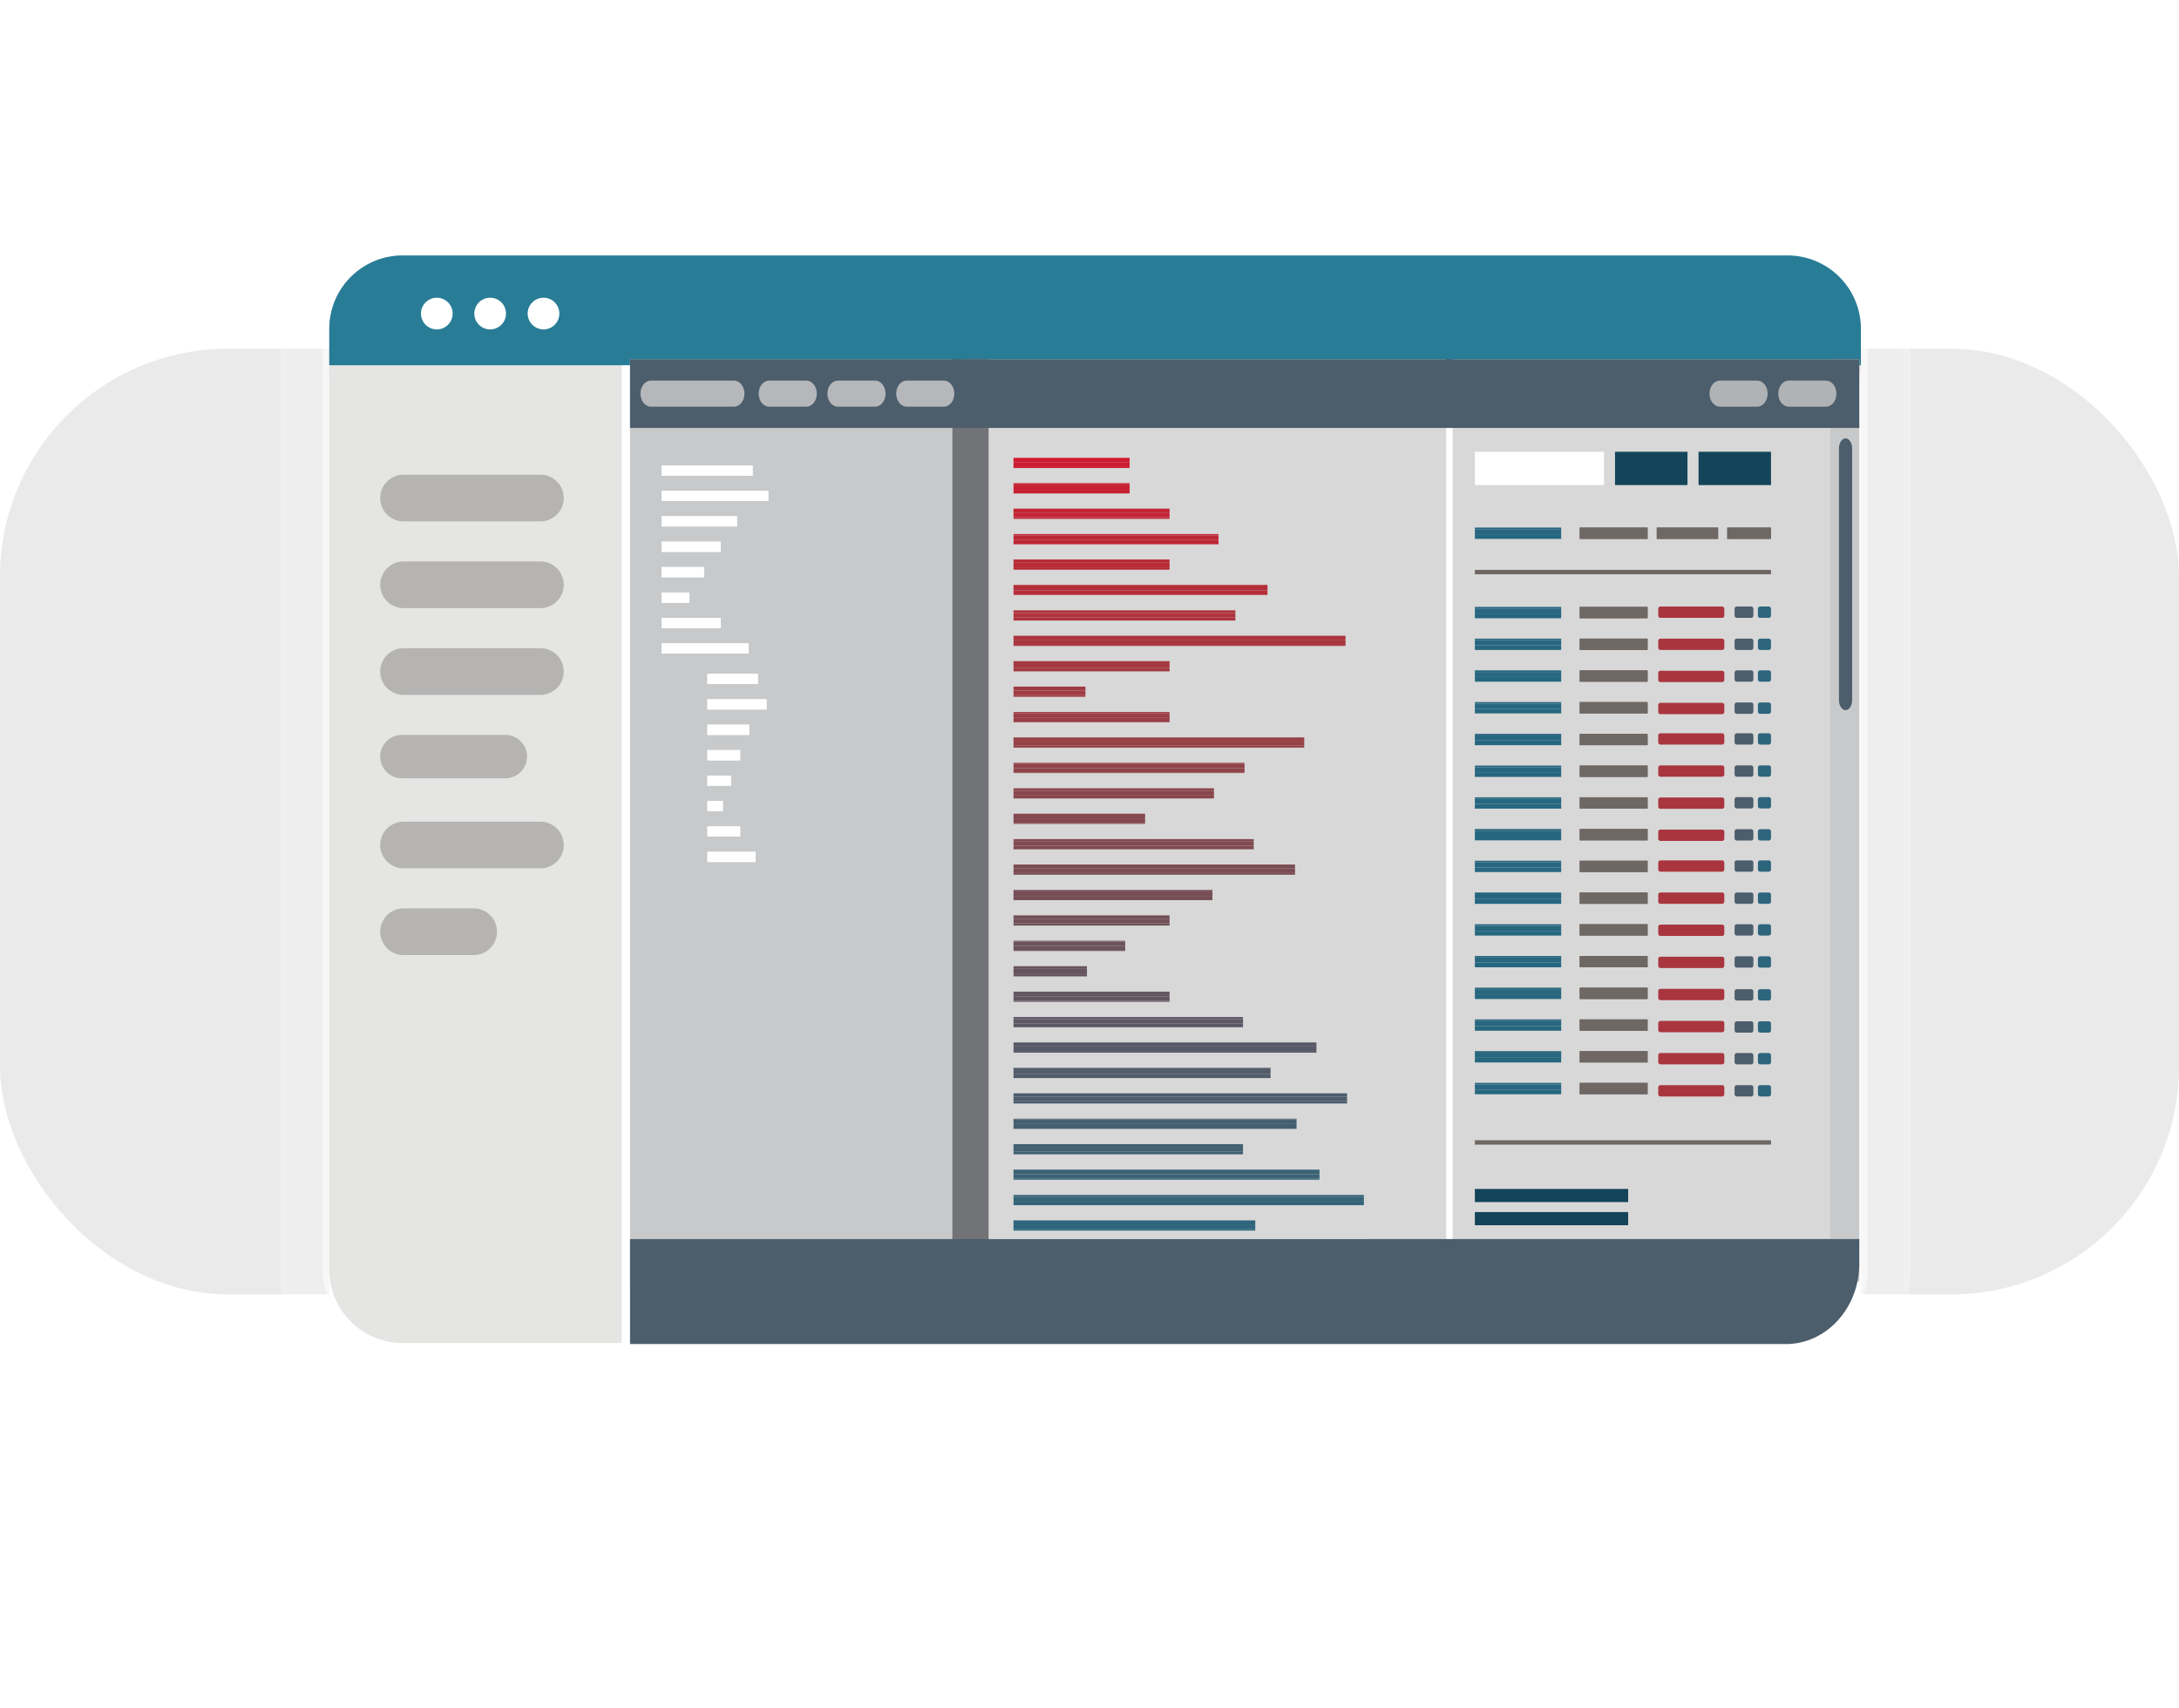 <svg xmlns="http://www.w3.org/2000/svg" xmlns:xlink="http://www.w3.org/1999/xlink" width="516" height="404.602" viewBox="0 0 516 404.602">
  <defs>
    <clipPath id="clip-path">
      <rect id="Rectangle_2560" data-name="Rectangle 2560" width="382.899" height="277.522" fill="none"/>
    </clipPath>
    <clipPath id="clip-path-2">
      <rect id="Rectangle_2561" data-name="Rectangle 2561" width="386.06" height="280.683" fill="none"/>
    </clipPath>
    <filter id="Path_2277" x="4.474" y="0" width="509.698" height="404.602" filterUnits="userSpaceOnUse">
      <feOffset dy="13" input="SourceAlpha"/>
      <feGaussianBlur stdDeviation="24.5" result="blur"/>
      <feFlood flood-opacity="0.231"/>
      <feComposite operator="in" in2="blur"/>
      <feComposite in="SourceGraphic"/>
    </filter>
    <clipPath id="clip-path-3">
      <rect id="Rectangle_2562" data-name="Rectangle 2562" width="365.859" height="260.763" fill="none"/>
    </clipPath>
    <clipPath id="clip-path-4">
      <rect id="Rectangle_3554" data-name="Rectangle 3554" width="291.094" height="241.136" fill="none"/>
    </clipPath>
    <clipPath id="clip-path-5">
      <rect id="Rectangle_3558" data-name="Rectangle 3558" width="21.551" height="2.419" fill="none"/>
    </clipPath>
    <clipPath id="clip-path-7">
      <rect id="Rectangle_3564" data-name="Rectangle 3564" width="25.258" height="2.419" fill="none"/>
    </clipPath>
    <clipPath id="clip-path-9">
      <rect id="Rectangle_3570" data-name="Rectangle 3570" width="17.845" height="2.419" fill="none"/>
    </clipPath>
    <clipPath id="clip-path-11">
      <rect id="Rectangle_3576" data-name="Rectangle 3576" width="14.001" height="2.419" fill="none"/>
    </clipPath>
    <clipPath id="clip-path-13">
      <rect id="Rectangle_3583" data-name="Rectangle 3583" width="10.02" height="2.419" fill="none"/>
    </clipPath>
    <clipPath id="clip-path-15">
      <rect id="Rectangle_3589" data-name="Rectangle 3589" width="6.589" height="2.418" fill="none"/>
    </clipPath>
    <clipPath id="clip-path-19">
      <rect id="Rectangle_3602" data-name="Rectangle 3602" width="20.589" height="2.419" fill="none"/>
    </clipPath>
    <clipPath id="clip-path-21">
      <rect id="Rectangle_3608" data-name="Rectangle 3608" width="11.947" height="2.419" fill="none"/>
    </clipPath>
    <clipPath id="clip-path-25">
      <rect id="Rectangle_3620" data-name="Rectangle 3620" width="9.892" height="2.419" fill="none"/>
    </clipPath>
    <clipPath id="clip-path-27">
      <rect id="Rectangle_3626" data-name="Rectangle 3626" width="7.762" height="2.419" fill="none"/>
    </clipPath>
    <clipPath id="clip-path-29">
      <rect id="Rectangle_3633" data-name="Rectangle 3633" width="5.555" height="2.419" fill="none"/>
    </clipPath>
    <clipPath id="clip-path-31">
      <rect id="Rectangle_3639" data-name="Rectangle 3639" width="3.652" height="2.418" fill="none"/>
    </clipPath>
    <clipPath id="clip-path-35">
      <rect id="Rectangle_3652" data-name="Rectangle 3652" width="11.414" height="2.419" fill="none"/>
    </clipPath>
    <clipPath id="clip-path-37">
      <rect id="Rectangle_3659" data-name="Rectangle 3659" width="20.444" height="2.683" fill="none"/>
    </clipPath>
    <clipPath id="clip-path-38">
      <rect id="Rectangle_3663" data-name="Rectangle 3663" width="20.444" height="2.684" fill="none"/>
    </clipPath>
    <clipPath id="clip-path-55">
      <rect id="Rectangle_3729" data-name="Rectangle 3729" width="16.081" height="2.683" fill="none"/>
    </clipPath>
    <clipPath id="clip-path-59">
      <rect id="Rectangle_3741" data-name="Rectangle 3741" width="16.081" height="2.684" fill="none"/>
    </clipPath>
    <clipPath id="clip-path-89">
      <rect id="Rectangle_3831" data-name="Rectangle 3831" width="14.529" height="2.683" fill="none"/>
    </clipPath>
    <clipPath id="clip-path-91">
      <rect id="Rectangle_3837" data-name="Rectangle 3837" width="10.36" height="2.684" fill="none"/>
    </clipPath>
  </defs>
  <g id="Group_15135" data-name="Group 15135" transform="translate(-743 -1903.412)">
    <rect id="Rectangle_3927" data-name="Rectangle 3927" width="516" height="224" rx="54" transform="translate(743 1986)" fill="#eaeaea"/>
    <g id="Group_5125" data-name="Group 5125" transform="translate(810.912 1953.893)" opacity="0.193">
      <g id="Group_5124" data-name="Group 5124" transform="translate(0 0)">
        <g id="Group_5123" data-name="Group 5123" clip-path="url(#clip-path)">
          <path id="Path_2275" data-name="Path 2275" d="M358.67,279.522H28.23A26.229,26.229,0,0,1,2,253.292V28.23A26.23,26.23,0,0,1,28.23,2H358.67A26.23,26.23,0,0,1,384.9,28.23V253.292a26.229,26.229,0,0,1-26.23,26.23" transform="translate(-2 -2)" fill="#fff"/>
        </g>
      </g>
    </g>
    <g id="Group_5128" data-name="Group 5128" transform="translate(809.332 1952.312)" opacity="0.29">
      <g id="Group_5127" data-name="Group 5127">
        <g id="Group_5126" data-name="Group 5126" clip-path="url(#clip-path-2)">
          <path id="Path_2276" data-name="Path 2276" d="M358.25,1.58a26.229,26.229,0,0,1,26.23,26.23V252.872a26.23,26.23,0,0,1-26.23,26.23H27.81a26.23,26.23,0,0,1-26.23-26.23V27.81A26.229,26.229,0,0,1,27.81,1.58Zm0-1.58H27.81A27.842,27.842,0,0,0,0,27.81V252.872a27.842,27.842,0,0,0,27.81,27.81H358.25a27.842,27.842,0,0,0,27.81-27.81V27.81A27.842,27.842,0,0,0,358.25,0" fill="#fff"/>
        </g>
      </g>
    </g>
    <g transform="matrix(1, 0, 0, 1, 743, 1903.41)" filter="url(#Path_2277)">
      <path id="Path_2277-2" data-name="Path 2277" d="M32.118,14.681h327.93a17.384,17.384,0,0,1,17.384,17.384V254.9a17.384,17.384,0,0,1-17.384,17.384H32.118A17.384,17.384,0,0,1,14.734,254.9V32.065A17.384,17.384,0,0,1,32.118,14.681" transform="translate(63.24 45.82)" fill="#fff"/>
    </g>
    <g id="Group_5131" data-name="Group 5131" transform="translate(819.394 1962.265)" opacity="0.549">
      <g id="Group_5130" data-name="Group 5130" transform="translate(0)">
        <g id="Group_5129" data-name="Group 5129" clip-path="url(#clip-path-3)">
          <path id="Path_2278" data-name="Path 2278" d="M359.628,14.176a17.384,17.384,0,0,1,17.384,17.384V254.395a17.384,17.384,0,0,1-17.384,17.384H31.7a17.384,17.384,0,0,1-17.384-17.384V31.561A17.384,17.384,0,0,1,31.7,14.176Zm0-1.58H31.7A18.986,18.986,0,0,0,12.734,31.561V254.395A18.986,18.986,0,0,0,31.7,273.359h327.93a18.986,18.986,0,0,0,18.965-18.965V31.561A18.986,18.986,0,0,0,359.628,12.6" transform="translate(-12.734 -12.596)" fill="#fff"/>
        </g>
      </g>
    </g>
    <path id="Path_2279" data-name="Path 2279" d="M41.741,28.4A4.741,4.741,0,1,1,37,33.145,4.741,4.741,0,0,1,41.741,28.4" transform="translate(801.569 1946.353)" fill="#fff"/>
    <path id="Path_2280" data-name="Path 2280" d="M61.741,28.4A4.741,4.741,0,1,1,57,33.145,4.741,4.741,0,0,1,61.741,28.4" transform="translate(797.373 1946.353)" fill="#fff"/>
    <path id="Path_2282" data-name="Path 2282" d="M32.118,14.681A17.384,17.384,0,0,0,14.734,32.065V254.9a17.384,17.384,0,0,0,17.384,17.384H83.96V14.681Z" transform="translate(806.24 1949.231)" fill="#e5e5e4"/>
    <path id="Path_2283" data-name="Path 2283" d="M14.734,40.695v-8.63A17.384,17.384,0,0,1,32.118,14.68h327.93a17.384,17.384,0,0,1,17.384,17.384v8.63Z" transform="translate(806.24 1949.232)" fill="#287c96"/>
    <path id="Path_2284" data-name="Path 2284" d="M35.531,80.4h32.4a5.531,5.531,0,1,1,0,11.063h-32.4a5.531,5.531,0,1,1,0-11.063" transform="translate(803.038 1935.442)" fill="#b5b4b3"/>
    <path id="Path_2285" data-name="Path 2285" d="M35.531,132.4h32.4a5.531,5.531,0,1,1,0,11.063h-32.4a5.531,5.531,0,1,1,0-11.063" transform="translate(803.038 1924.532)" fill="#b5b4b3"/>
    <path id="Path_2286" data-name="Path 2286" d="M35.531,184.4h32.4a5.531,5.531,0,1,1,0,11.063h-32.4a5.531,5.531,0,0,1,0-11.063" transform="translate(803.038 1913.623)" fill="#b5b4b3"/>
    <path id="Path_2287" data-name="Path 2287" d="M35.531,106.4h32.4a5.531,5.531,0,1,1,0,11.063h-32.4a5.531,5.531,0,1,1,0-11.063" transform="translate(803.038 1929.987)" fill="#b5b4b3"/>
    <path id="Path_2288" data-name="Path 2288" d="M35.136,158.4h24.5a5.136,5.136,0,1,1,0,10.272h-24.5a5.136,5.136,0,1,1,0-10.272" transform="translate(803.038 1919.078)" fill="#b5b4b3"/>
    <path id="Path_2289" data-name="Path 2289" d="M35.531,210.4H52.125a5.531,5.531,0,1,1,0,11.063H35.531a5.531,5.531,0,0,1,0-11.063" transform="translate(803.038 1908.167)" fill="#b5b4b3"/>
    <rect id="Rectangle_3235" data-name="Rectangle 3235" width="27.683" height="0.013" transform="translate(981.633 2011.812)" fill="#d0182f"/>
    <path id="Path_2580" data-name="Path 2580" d="M26.63,1.859h0Z" transform="translate(981.633 2117.477)" fill="#6c535b"/>
    <rect id="Rectangle_3342" data-name="Rectangle 3342" width="21.671" height="2.249" transform="translate(897.722 2013.485)" fill="#fff"/>
    <rect id="Rectangle_3343" data-name="Rectangle 3343" width="293.089" height="215.877" transform="translate(890.201 1990.126)" fill="none"/>
    <rect id="Rectangle_3344" data-name="Rectangle 3344" width="21.699" height="0.451" transform="translate(897.731 2013.487)" fill="#fff"/>
    <rect id="Rectangle_3345" data-name="Rectangle 3345" width="21.699" height="1.005" transform="translate(897.731 2013.938)" fill="#fff"/>
    <rect id="Rectangle_3346" data-name="Rectangle 3346" width="21.699" height="0.792" transform="translate(897.731 2014.942)" fill="#fff"/>
    <rect id="Rectangle_3347" data-name="Rectangle 3347" width="21.698" height="2.249" transform="translate(897.732 2013.487)" fill="none"/>
    <rect id="Rectangle_3348" data-name="Rectangle 3348" width="25.431" height="2.249" transform="translate(897.732 2019.084)" fill="#fff"/>
    <rect id="Rectangle_3349" data-name="Rectangle 3349" width="293.471" height="215.877" transform="translate(890.201 1990.126)" fill="none"/>
    <rect id="Rectangle_3350" data-name="Rectangle 3350" width="25.431" height="0.882" transform="translate(897.732 2019.085)" fill="#fff"/>
    <rect id="Rectangle_3351" data-name="Rectangle 3351" width="25.431" height="1.005" transform="translate(897.732 2019.967)" fill="#fff"/>
    <rect id="Rectangle_3352" data-name="Rectangle 3352" width="25.431" height="0.362" transform="translate(897.731 2020.971)" fill="#fff"/>
    <rect id="Rectangle_3353" data-name="Rectangle 3353" width="25.431" height="2.248" transform="translate(897.732 2019.085)" fill="none"/>
    <rect id="Rectangle_3354" data-name="Rectangle 3354" width="17.967" height="2.249" transform="translate(897.732 2024.681)" fill="#fff"/>
    <rect id="Rectangle_3355" data-name="Rectangle 3355" width="293.471" height="215.877" transform="translate(890.201 1990.126)" fill="none"/>
    <rect id="Rectangle_3356" data-name="Rectangle 3356" width="17.967" height="0.309" transform="translate(897.732 2024.681)" fill="#fff"/>
    <rect id="Rectangle_3357" data-name="Rectangle 3357" width="17.967" height="1.005" transform="translate(897.732 2024.991)" fill="#fff"/>
    <rect id="Rectangle_3358" data-name="Rectangle 3358" width="17.967" height="0.935" transform="translate(897.732 2025.995)" fill="#fff"/>
    <rect id="Rectangle_3359" data-name="Rectangle 3359" width="17.967" height="2.249" transform="translate(897.732 2024.681)" fill="none"/>
    <rect id="Rectangle_3360" data-name="Rectangle 3360" width="14.098" height="2.249" transform="translate(897.731 2030.277)" fill="#fff"/>
    <rect id="Rectangle_3361" data-name="Rectangle 3361" width="293.471" height="215.877" transform="translate(890.201 1990.126)" fill="none"/>
    <rect id="Rectangle_3362" data-name="Rectangle 3362" width="14.098" height="0.739" transform="translate(897.731 2030.279)" fill="#fff"/>
    <rect id="Rectangle_3363" data-name="Rectangle 3363" width="14.098" height="1.005" transform="translate(897.731 2031.02)" fill="#fff"/>
    <rect id="Rectangle_3364" data-name="Rectangle 3364" width="14.098" height="0.504" transform="translate(897.731 2032.023)" fill="#fff"/>
    <rect id="Rectangle_3365" data-name="Rectangle 3365" width="14.097" height="2.248" transform="translate(897.732 2030.28)" fill="none"/>
    <rect id="Rectangle_3366" data-name="Rectangle 3366" width="10.089" height="2.249" transform="translate(897.732 2035.876)" fill="#fff"/>
    <rect id="Rectangle_3367" data-name="Rectangle 3367" width="293.471" height="215.877" transform="translate(890.201 1990.126)" fill="none"/>
    <rect id="Rectangle_3368" data-name="Rectangle 3368" width="10.089" height="0.166" transform="translate(897.732 2035.876)" fill="#fff"/>
    <rect id="Rectangle_3369" data-name="Rectangle 3369" width="10.089" height="1.005" transform="translate(897.732 2036.042)" fill="#fff"/>
    <rect id="Rectangle_3370" data-name="Rectangle 3370" width="10.089" height="1.005" transform="translate(897.732 2037.047)" fill="#fff"/>
    <rect id="Rectangle_3371" data-name="Rectangle 3371" width="10.089" height="0.072" transform="translate(897.732 2038.053)" fill="#fff"/>
    <rect id="Rectangle_3372" data-name="Rectangle 3372" width="10.088" height="2.249" transform="translate(897.732 2035.877)" fill="none"/>
    <rect id="Rectangle_3373" data-name="Rectangle 3373" width="6.633" height="2.248" transform="translate(897.732 2041.474)" fill="#fff"/>
    <rect id="Rectangle_3374" data-name="Rectangle 3374" width="293.471" height="215.877" transform="translate(890.201 1990.126)" fill="none"/>
    <rect id="Rectangle_3375" data-name="Rectangle 3375" width="6.633" height="0.597" transform="translate(897.732 2041.474)" fill="#fff"/>
    <rect id="Rectangle_3376" data-name="Rectangle 3376" width="6.633" height="1.005" transform="translate(897.732 2042.071)" fill="#fff"/>
    <rect id="Rectangle_3377" data-name="Rectangle 3377" width="6.633" height="0.646" transform="translate(897.732 2043.077)" fill="#fff"/>
    <rect id="Rectangle_3378" data-name="Rectangle 3378" width="6.633" height="2.248" transform="translate(897.732 2041.474)" fill="none"/>
    <rect id="Rectangle_3379" data-name="Rectangle 3379" width="14.098" height="2.249" transform="translate(897.731 2047.071)" fill="#fff"/>
    <rect id="Rectangle_3380" data-name="Rectangle 3380" width="293.471" height="215.877" transform="translate(890.201 1990.126)" fill="none"/>
    <rect id="Rectangle_3381" data-name="Rectangle 3381" width="14.098" height="0.023" transform="translate(897.731 2047.072)" fill="#fff"/>
    <rect id="Rectangle_3382" data-name="Rectangle 3382" width="14.098" height="1.005" transform="translate(897.731 2047.095)" fill="#fff"/>
    <rect id="Rectangle_3383" data-name="Rectangle 3383" width="14.098" height="1.005" transform="translate(897.731 2048.1)" fill="#fff"/>
    <rect id="Rectangle_3384" data-name="Rectangle 3384" width="14.098" height="0.216" transform="translate(897.731 2049.104)" fill="#fff"/>
    <rect id="Rectangle_3385" data-name="Rectangle 3385" width="14.097" height="2.248" transform="translate(897.732 2047.072)" fill="none"/>
    <rect id="Rectangle_3386" data-name="Rectangle 3386" width="20.731" height="2.249" transform="translate(897.731 2052.669)" fill="#fff"/>
    <rect id="Rectangle_3387" data-name="Rectangle 3387" width="293.471" height="215.877" transform="translate(890.201 1990.126)" fill="none"/>
    <rect id="Rectangle_3388" data-name="Rectangle 3388" width="20.731" height="0.455" transform="translate(897.732 2052.669)" fill="#fff"/>
    <rect id="Rectangle_3389" data-name="Rectangle 3389" width="20.731" height="1.005" transform="translate(897.732 2053.124)" fill="#fff"/>
    <rect id="Rectangle_3390" data-name="Rectangle 3390" width="20.731" height="0.789" transform="translate(897.732 2054.13)" fill="#fff"/>
    <rect id="Rectangle_3391" data-name="Rectangle 3391" width="20.73" height="2.248" transform="translate(897.732 2052.671)" fill="none"/>
    <rect id="Rectangle_3392" data-name="Rectangle 3392" width="12.029" height="2.249" transform="translate(908.651 2059.391)" fill="#fff"/>
    <rect id="Rectangle_3393" data-name="Rectangle 3393" width="293.471" height="215.877" transform="translate(890.201 1990.126)" fill="none"/>
    <rect id="Rectangle_3394" data-name="Rectangle 3394" width="12.029" height="0.451" transform="translate(908.651 2059.391)" fill="#fff"/>
    <rect id="Rectangle_3395" data-name="Rectangle 3395" width="12.029" height="1.005" transform="translate(908.651 2059.842)" fill="#fff"/>
    <rect id="Rectangle_3396" data-name="Rectangle 3396" width="12.029" height="0.792" transform="translate(908.651 2060.848)" fill="#fff"/>
    <rect id="Rectangle_3397" data-name="Rectangle 3397" width="12.029" height="2.248" transform="translate(908.65 2059.391)" fill="none"/>
    <rect id="Rectangle_3398" data-name="Rectangle 3398" width="14.098" height="2.249" transform="translate(908.651 2064.987)" fill="#fff"/>
    <rect id="Rectangle_3399" data-name="Rectangle 3399" width="293.471" height="215.877" transform="translate(890.201 1990.126)" fill="none"/>
    <rect id="Rectangle_3400" data-name="Rectangle 3400" width="14.098" height="0.882" transform="translate(908.651 2064.988)" fill="#fff"/>
    <rect id="Rectangle_3401" data-name="Rectangle 3401" width="14.098" height="1.005" transform="translate(908.651 2065.87)" fill="#fff"/>
    <rect id="Rectangle_3402" data-name="Rectangle 3402" width="14.098" height="0.362" transform="translate(908.65 2066.875)" fill="#fff"/>
    <rect id="Rectangle_3403" data-name="Rectangle 3403" width="14.098" height="2.248" transform="translate(908.65 2064.988)" fill="none"/>
    <rect id="Rectangle_3404" data-name="Rectangle 3404" width="9.96" height="2.249" transform="translate(908.651 2070.584)" fill="#fff"/>
    <rect id="Rectangle_3405" data-name="Rectangle 3405" width="293.471" height="215.877" transform="translate(890.201 1990.126)" fill="none"/>
    <rect id="Rectangle_3406" data-name="Rectangle 3406" width="9.96" height="0.309" transform="translate(908.651 2070.586)" fill="#fff"/>
    <rect id="Rectangle_3407" data-name="Rectangle 3407" width="9.96" height="1.005" transform="translate(908.651 2070.895)" fill="#fff"/>
    <rect id="Rectangle_3408" data-name="Rectangle 3408" width="9.96" height="0.935" transform="translate(908.651 2071.899)" fill="#fff"/>
    <rect id="Rectangle_3409" data-name="Rectangle 3409" width="9.96" height="2.249" transform="translate(908.65 2070.586)" fill="none"/>
    <rect id="Rectangle_3410" data-name="Rectangle 3410" width="7.815" height="2.249" transform="translate(908.651 2076.183)" fill="#fff"/>
    <rect id="Rectangle_3411" data-name="Rectangle 3411" width="293.471" height="215.877" transform="translate(890.201 1990.126)" fill="none"/>
    <rect id="Rectangle_3412" data-name="Rectangle 3412" width="7.815" height="0.739" transform="translate(908.651 2076.184)" fill="#fff"/>
    <rect id="Rectangle_3413" data-name="Rectangle 3413" width="7.815" height="1.005" transform="translate(908.651 2076.923)" fill="#fff"/>
    <rect id="Rectangle_3414" data-name="Rectangle 3414" width="7.815" height="0.504" transform="translate(908.651 2077.928)" fill="#fff"/>
    <rect id="Rectangle_3415" data-name="Rectangle 3415" width="7.815" height="2.249" transform="translate(908.65 2076.183)" fill="none"/>
    <rect id="Rectangle_3416" data-name="Rectangle 3416" width="5.593" height="2.249" transform="translate(908.651 2081.781)" fill="#fff"/>
    <rect id="Rectangle_3417" data-name="Rectangle 3417" width="293.471" height="215.877" transform="translate(890.201 1990.126)" fill="none"/>
    <rect id="Rectangle_3418" data-name="Rectangle 3418" width="5.593" height="0.166" transform="translate(908.651 2081.781)" fill="#fff"/>
    <rect id="Rectangle_3419" data-name="Rectangle 3419" width="5.593" height="1.005" transform="translate(908.651 2081.947)" fill="#fff"/>
    <rect id="Rectangle_3420" data-name="Rectangle 3420" width="5.593" height="1.005" transform="translate(908.651 2082.952)" fill="#fff"/>
    <rect id="Rectangle_3421" data-name="Rectangle 3421" width="5.593" height="0.072" transform="translate(908.651 2083.957)" fill="#fff"/>
    <rect id="Rectangle_3422" data-name="Rectangle 3422" width="5.594" height="2.248" transform="translate(908.65 2081.781)" fill="none"/>
    <rect id="Rectangle_3423" data-name="Rectangle 3423" width="3.678" height="2.248" transform="translate(908.651 2087.379)" fill="#fff"/>
    <rect id="Rectangle_3424" data-name="Rectangle 3424" width="293.471" height="215.877" transform="translate(890.201 1990.126)" fill="none"/>
    <rect id="Rectangle_3425" data-name="Rectangle 3425" width="3.678" height="0.597" transform="translate(908.651 2087.379)" fill="#fff"/>
    <rect id="Rectangle_3426" data-name="Rectangle 3426" width="3.678" height="1.005" transform="translate(908.651 2087.976)" fill="#fff"/>
    <rect id="Rectangle_3427" data-name="Rectangle 3427" width="3.678" height="0.646" transform="translate(908.651 2088.98)" fill="#fff"/>
    <rect id="Rectangle_3428" data-name="Rectangle 3428" width="3.679" height="2.248" transform="translate(908.65 2087.379)" fill="none"/>
    <rect id="Rectangle_3429" data-name="Rectangle 3429" width="7.815" height="2.249" transform="translate(908.651 2092.975)" fill="#fff"/>
    <rect id="Rectangle_3430" data-name="Rectangle 3430" width="293.471" height="215.877" transform="translate(890.201 1990.126)" fill="none"/>
    <rect id="Rectangle_3431" data-name="Rectangle 3431" width="7.815" height="0.023" transform="translate(908.651 2092.978)" fill="#fff"/>
    <rect id="Rectangle_3432" data-name="Rectangle 3432" width="7.815" height="1.005" transform="translate(908.651 2093)" fill="#fff"/>
    <rect id="Rectangle_3433" data-name="Rectangle 3433" width="7.815" height="1.005" transform="translate(908.651 2094.005)" fill="#fff"/>
    <rect id="Rectangle_3434" data-name="Rectangle 3434" width="7.815" height="0.216" transform="translate(908.651 2095.008)" fill="#fff"/>
    <rect id="Rectangle_3435" data-name="Rectangle 3435" width="7.815" height="2.249" transform="translate(908.65 2092.976)" fill="none"/>
    <rect id="Rectangle_3436" data-name="Rectangle 3436" width="11.492" height="2.249" transform="translate(908.651 2098.573)" fill="#fff"/>
    <rect id="Rectangle_3437" data-name="Rectangle 3437" width="293.471" height="215.877" transform="translate(890.201 1990.126)" fill="none"/>
    <rect id="Rectangle_3438" data-name="Rectangle 3438" width="11.493" height="0.455" transform="translate(908.651 2098.573)" fill="#fff"/>
    <rect id="Rectangle_3439" data-name="Rectangle 3439" width="11.493" height="1.005" transform="translate(908.651 2099.029)" fill="#fff"/>
    <rect id="Rectangle_3440" data-name="Rectangle 3440" width="11.493" height="0.789" transform="translate(908.651 2100.033)" fill="#fff"/>
    <rect id="Rectangle_3441" data-name="Rectangle 3441" width="11.493" height="2.249" transform="translate(908.65 2098.573)" fill="none"/>
    <g id="Group_5816" data-name="Group 5816" transform="translate(892.195 1988.521)">
      <rect id="Rectangle_3442" data-name="Rectangle 3442" width="114.256" height="218.45" transform="translate(79.013)" fill="#d8d8d8"/>
      <rect id="Rectangle_3443" data-name="Rectangle 3443" width="96.296" height="218.45" transform="translate(194.799)" fill="#d8d8d8"/>
      <rect id="Rectangle_3444" data-name="Rectangle 3444" width="9.554" height="218.45" transform="translate(75.358)" fill="#717376"/>
      <rect id="Rectangle_3445" data-name="Rectangle 3445" width="76.335" height="218.45" fill="#c7c9cb"/>
      <rect id="Rectangle_3446" data-name="Rectangle 3446" width="6.881" height="218.45" transform="translate(284.213)" fill="#c7c9cb"/>
      <rect id="Rectangle_3447" data-name="Rectangle 3447" width="27.495" height="0.014" transform="translate(90.81 23.324)" fill="#d0182f"/>
      <rect id="Rectangle_3448" data-name="Rectangle 3448" width="27.495" height="1.081" transform="translate(90.81 23.338)" fill="#ce192f"/>
      <rect id="Rectangle_3449" data-name="Rectangle 3449" width="27.495" height="1.081" transform="translate(90.81 24.418)" fill="#cd1a2f"/>
      <rect id="Rectangle_3450" data-name="Rectangle 3450" width="27.495" height="0.244" transform="translate(90.81 25.499)" fill="#cc1b2f"/>
      <rect id="Rectangle_3451" data-name="Rectangle 3451" width="27.495" height="0.478" transform="translate(90.81 29.344)" fill="#ca1d31"/>
      <rect id="Rectangle_3452" data-name="Rectangle 3452" width="27.495" height="1.081" transform="translate(90.81 29.822)" fill="#c81f32"/>
      <rect id="Rectangle_3453" data-name="Rectangle 3453" width="27.495" height="0.861" transform="translate(90.81 30.903)" fill="#c72032"/>
      <rect id="Rectangle_3454" data-name="Rectangle 3454" width="36.957" height="0.941" transform="translate(90.81 35.365)" fill="#c32434"/>
      <rect id="Rectangle_3455" data-name="Rectangle 3455" width="36.957" height="1.081" transform="translate(90.81 36.306)" fill="#c32434"/>
      <rect id="Rectangle_3456" data-name="Rectangle 3456" width="36.957" height="0.397" transform="translate(90.81 37.387)" fill="#c22534"/>
      <rect id="Rectangle_3457" data-name="Rectangle 3457" width="48.55" height="0.324" transform="translate(90.81 41.387)" fill="#bf2636"/>
      <rect id="Rectangle_3458" data-name="Rectangle 3458" width="48.55" height="1.08" transform="translate(90.81 41.711)" fill="#be2735"/>
      <rect id="Rectangle_3459" data-name="Rectangle 3459" width="48.55" height="1.014" transform="translate(90.81 42.791)" fill="#bd2836"/>
      <rect id="Rectangle_3460" data-name="Rectangle 3460" width="36.957" height="0.788" transform="translate(90.81 47.407)" fill="#b92b37"/>
      <rect id="Rectangle_3461" data-name="Rectangle 3461" width="36.957" height="1.08" transform="translate(90.81 48.194)" fill="#b82c38"/>
      <rect id="Rectangle_3462" data-name="Rectangle 3462" width="36.957" height="0.55" transform="translate(90.81 49.275)" fill="#b72d38"/>
      <rect id="Rectangle_3463" data-name="Rectangle 3463" width="60.145" height="0.171" transform="translate(90.81 53.427)" fill="#b62e39"/>
      <rect id="Rectangle_3464" data-name="Rectangle 3464" width="60.145" height="1.081" transform="translate(90.81 53.598)" fill="#b42e3a"/>
      <rect id="Rectangle_3465" data-name="Rectangle 3465" width="60.145" height="1.081" transform="translate(90.81 54.679)" fill="#b52f3a"/>
      <rect id="Rectangle_3466" data-name="Rectangle 3466" width="60.145" height="0.085" transform="translate(90.81 55.759)" fill="#b32f3b"/>
      <rect id="Rectangle_3467" data-name="Rectangle 3467" width="52.536" height="0.634" transform="translate(90.81 59.448)" fill="#b0323c"/>
      <rect id="Rectangle_3468" data-name="Rectangle 3468" width="52.536" height="1.081" transform="translate(90.81 60.082)" fill="#af323c"/>
      <rect id="Rectangle_3469" data-name="Rectangle 3469" width="52.536" height="0.703" transform="translate(90.81 61.163)" fill="#ad333d"/>
      <rect id="Rectangle_3470" data-name="Rectangle 3470" width="78.622" height="0.018" transform="translate(90.81 65.468)" fill="#ab353e"/>
      <rect id="Rectangle_3471" data-name="Rectangle 3471" width="78.622" height="1.081" transform="translate(90.81 65.486)" fill="#aa353e"/>
      <rect id="Rectangle_3472" data-name="Rectangle 3472" width="78.622" height="1.081" transform="translate(90.81 66.566)" fill="#a9363f"/>
      <rect id="Rectangle_3473" data-name="Rectangle 3473" width="78.622" height="0.24" transform="translate(90.81 67.647)" fill="#a9363f"/>
      <rect id="Rectangle_3474" data-name="Rectangle 3474" width="36.957" height="0.481" transform="translate(90.81 71.489)" fill="#a63840"/>
      <rect id="Rectangle_3475" data-name="Rectangle 3475" width="36.957" height="1.081" transform="translate(90.81 71.97)" fill="#a43840"/>
      <rect id="Rectangle_3476" data-name="Rectangle 3476" width="36.957" height="0.856" transform="translate(90.81 73.051)" fill="#a43941"/>
      <rect id="Rectangle_3477" data-name="Rectangle 3477" width="17.029" height="0.946" transform="translate(90.81 77.508)" fill="#a03b42"/>
      <rect id="Rectangle_3478" data-name="Rectangle 3478" width="17.029" height="1.081" transform="translate(90.81 78.454)" fill="#9f3b43"/>
      <rect id="Rectangle_3479" data-name="Rectangle 3479" width="17.029" height="0.392" transform="translate(90.81 79.535)" fill="#9e3d43"/>
      <rect id="Rectangle_3480" data-name="Rectangle 3480" width="36.957" height="0.328" transform="translate(90.81 83.53)" fill="#9c3d44"/>
      <rect id="Rectangle_3481" data-name="Rectangle 3481" width="36.957" height="1.081" transform="translate(90.81 83.858)" fill="#9a3e45"/>
      <rect id="Rectangle_3482" data-name="Rectangle 3482" width="36.957" height="1.009" transform="translate(90.81 84.938)" fill="#993f46"/>
      <rect id="Rectangle_3483" data-name="Rectangle 3483" width="68.841" height="0.792" transform="translate(90.81 89.55)" fill="#964147"/>
      <rect id="Rectangle_3484" data-name="Rectangle 3484" width="68.841" height="1.081" transform="translate(90.81 90.342)" fill="#954248"/>
      <rect id="Rectangle_3485" data-name="Rectangle 3485" width="68.841" height="0.546" transform="translate(90.81 91.422)" fill="#944248"/>
      <rect id="Rectangle_3486" data-name="Rectangle 3486" width="54.71" height="0.175" transform="translate(90.81 95.571)" fill="#914349"/>
      <rect id="Rectangle_3487" data-name="Rectangle 3487" width="54.71" height="1.081" transform="translate(90.81 95.746)" fill="#91444a"/>
      <rect id="Rectangle_3488" data-name="Rectangle 3488" width="54.71" height="1.081" transform="translate(90.81 96.826)" fill="#8f444a"/>
      <rect id="Rectangle_3489" data-name="Rectangle 3489" width="54.71" height="0.082" transform="translate(90.81 97.907)" fill="#8e444b"/>
      <rect id="Rectangle_3490" data-name="Rectangle 3490" width="47.463" height="0.639" transform="translate(90.81 101.591)" fill="#8b464c"/>
      <rect id="Rectangle_3491" data-name="Rectangle 3491" width="47.463" height="1.081" transform="translate(90.81 102.23)" fill="#8a464c"/>
      <rect id="Rectangle_3492" data-name="Rectangle 3492" width="47.463" height="0.699" transform="translate(90.81 103.31)" fill="#89464d"/>
      <rect id="Rectangle_3493" data-name="Rectangle 3493" width="31.159" height="0.022" transform="translate(90.81 107.612)" fill="#87484e"/>
      <rect id="Rectangle_3494" data-name="Rectangle 3494" width="31.159" height="1.081" transform="translate(90.81 107.633)" fill="#86484f"/>
      <rect id="Rectangle_3495" data-name="Rectangle 3495" width="31.159" height="1.081" transform="translate(90.81 108.714)" fill="#84484f"/>
      <rect id="Rectangle_3496" data-name="Rectangle 3496" width="31.159" height="0.236" transform="translate(90.81 109.795)" fill="#84484f"/>
      <rect id="Rectangle_3497" data-name="Rectangle 3497" width="56.885" height="0.485" transform="translate(90.81 113.633)" fill="#824a50"/>
      <rect id="Rectangle_3498" data-name="Rectangle 3498" width="56.885" height="1.081" transform="translate(90.81 114.118)" fill="#814a50"/>
      <rect id="Rectangle_3499" data-name="Rectangle 3499" width="56.885" height="0.853" transform="translate(90.81 115.198)" fill="#7f4a51"/>
      <rect id="Rectangle_3500" data-name="Rectangle 3500" width="66.668" height="0.948" transform="translate(90.81 119.654)" fill="#7b4d53"/>
      <rect id="Rectangle_3501" data-name="Rectangle 3501" width="66.668" height="1.081" transform="translate(90.81 120.602)" fill="#7b4d53"/>
      <rect id="Rectangle_3502" data-name="Rectangle 3502" width="66.666" height="0.389" transform="translate(90.81 121.683)" fill="#7a4c54"/>
      <rect id="Rectangle_3503" data-name="Rectangle 3503" width="47.102" height="0.332" transform="translate(90.81 125.674)" fill="#774d55"/>
      <rect id="Rectangle_3504" data-name="Rectangle 3504" width="47.102" height="1.081" transform="translate(90.81 126.005)" fill="#764e56"/>
      <rect id="Rectangle_3505" data-name="Rectangle 3505" width="47.102" height="1.006" transform="translate(90.81 127.086)" fill="#754e56"/>
      <rect id="Rectangle_3506" data-name="Rectangle 3506" width="36.957" height="0.795" transform="translate(90.81 131.694)" fill="#725058"/>
      <rect id="Rectangle_3507" data-name="Rectangle 3507" width="36.957" height="1.081" transform="translate(90.81 132.489)" fill="#715158"/>
      <rect id="Rectangle_3508" data-name="Rectangle 3508" width="36.957" height="0.542" transform="translate(90.81 133.571)" fill="#705159"/>
      <rect id="Rectangle_3509" data-name="Rectangle 3509" width="26.449" height="0.178" transform="translate(90.81 137.715)" fill="#6d525a"/>
      <rect id="Rectangle_3510" data-name="Rectangle 3510" width="26.449" height="1.081" transform="translate(90.81 137.893)" fill="#6c535b"/>
      <rect id="Rectangle_3511" data-name="Rectangle 3511" width="26.449" height="1.081" transform="translate(90.81 138.974)" fill="#6b535c"/>
      <rect id="Rectangle_3512" data-name="Rectangle 3512" width="26.449" height="0.078" transform="translate(90.81 140.054)" fill="#6b535c"/>
      <rect id="Rectangle_3513" data-name="Rectangle 3513" width="17.391" height="0.642" transform="translate(90.81 143.735)" fill="#68545d"/>
      <rect id="Rectangle_3514" data-name="Rectangle 3514" width="17.391" height="1.081" transform="translate(90.81 144.377)" fill="#67545d"/>
      <rect id="Rectangle_3515" data-name="Rectangle 3515" width="17.391" height="0.695" transform="translate(90.81 145.458)" fill="#66555e"/>
      <rect id="Rectangle_3516" data-name="Rectangle 3516" width="36.957" height="0.025" transform="translate(90.81 149.756)" fill="#635660"/>
      <rect id="Rectangle_3517" data-name="Rectangle 3517" width="36.957" height="1.081" transform="translate(90.81 149.781)" fill="#625661"/>
      <rect id="Rectangle_3518" data-name="Rectangle 3518" width="36.957" height="1.081" transform="translate(90.81 150.861)" fill="#615661"/>
      <rect id="Rectangle_3519" data-name="Rectangle 3519" width="36.957" height="0.232" transform="translate(90.81 151.942)" fill="#605661"/>
      <rect id="Rectangle_3520" data-name="Rectangle 3520" width="54.346" height="0.489" transform="translate(90.81 155.776)" fill="#5e5764"/>
      <rect id="Rectangle_3521" data-name="Rectangle 3521" width="54.346" height="1.081" transform="translate(90.81 156.265)" fill="#5d5864"/>
      <rect id="Rectangle_3522" data-name="Rectangle 3522" width="54.346" height="0.849" transform="translate(90.81 157.346)" fill="#5c5865"/>
      <rect id="Rectangle_3523" data-name="Rectangle 3523" width="71.739" height="0.953" transform="translate(90.81 161.796)" fill="#585966"/>
      <rect id="Rectangle_3524" data-name="Rectangle 3524" width="71.739" height="1.08" transform="translate(90.81 162.75)" fill="#575967"/>
      <rect id="Rectangle_3525" data-name="Rectangle 3525" width="71.739" height="0.385" transform="translate(90.81 163.83)" fill="#565a66"/>
      <rect id="Rectangle_3526" data-name="Rectangle 3526" width="60.87" height="0.336" transform="translate(90.81 167.817)" fill="#535b68"/>
      <rect id="Rectangle_3527" data-name="Rectangle 3527" width="60.87" height="1.081" transform="translate(90.81 168.153)" fill="#525b6a"/>
      <rect id="Rectangle_3528" data-name="Rectangle 3528" width="60.87" height="1.001" transform="translate(90.81 169.234)" fill="#515b6a"/>
      <rect id="Rectangle_3529" data-name="Rectangle 3529" width="78.986" height="0.8" transform="translate(90.81 173.838)" fill="#4d5c6b"/>
      <rect id="Rectangle_3530" data-name="Rectangle 3530" width="78.986" height="1.081" transform="translate(90.81 174.637)" fill="#4c5d6c"/>
      <rect id="Rectangle_3531" data-name="Rectangle 3531" width="78.986" height="0.538" transform="translate(90.81 175.718)" fill="#4b5d6c"/>
      <rect id="Rectangle_3532" data-name="Rectangle 3532" width="67.029" height="0.183" transform="translate(90.81 179.859)" fill="#485f6e"/>
      <rect id="Rectangle_3533" data-name="Rectangle 3533" width="67.029" height="1.081" transform="translate(90.81 180.041)" fill="#465f6e"/>
      <rect id="Rectangle_3534" data-name="Rectangle 3534" width="67.029" height="1.081" transform="translate(90.81 181.121)" fill="#455f70"/>
      <rect id="Rectangle_3535" data-name="Rectangle 3535" width="67.029" height="0.074" transform="translate(90.81 182.202)" fill="#45606f"/>
      <rect id="Rectangle_3536" data-name="Rectangle 3536" width="54.346" height="0.646" transform="translate(90.81 185.879)" fill="#426072"/>
      <rect id="Rectangle_3537" data-name="Rectangle 3537" width="54.346" height="1.081" transform="translate(90.81 186.525)" fill="#416173"/>
      <rect id="Rectangle_3538" data-name="Rectangle 3538" width="54.346" height="0.692" transform="translate(90.81 187.606)" fill="#406173"/>
      <rect id="Rectangle_3539" data-name="Rectangle 3539" width="72.464" height="0.03" transform="translate(90.81 191.899)" fill="#3c6274"/>
      <rect id="Rectangle_3540" data-name="Rectangle 3540" width="72.464" height="1.081" transform="translate(90.81 191.929)" fill="#3b6274"/>
      <rect id="Rectangle_3541" data-name="Rectangle 3541" width="72.464" height="1.081" transform="translate(90.81 193.009)" fill="#396276"/>
      <rect id="Rectangle_3542" data-name="Rectangle 3542" width="72.464" height="0.227" transform="translate(90.81 194.09)" fill="#396375"/>
      <rect id="Rectangle_3543" data-name="Rectangle 3543" width="82.972" height="0.494" transform="translate(90.81 197.919)" fill="#356378"/>
      <rect id="Rectangle_3544" data-name="Rectangle 3544" width="82.972" height="1.081" transform="translate(90.81 198.413)" fill="#346478"/>
      <rect id="Rectangle_3545" data-name="Rectangle 3545" width="82.971" height="0.845" transform="translate(90.81 199.494)" fill="#336479"/>
      <rect id="Rectangle_3546" data-name="Rectangle 3546" width="57.247" height="0.956" transform="translate(90.81 203.941)" fill="#2e657c"/>
      <rect id="Rectangle_3547" data-name="Rectangle 3547" width="57.247" height="1.081" transform="translate(90.81 204.897)" fill="#2d657d"/>
      <rect id="Rectangle_3548" data-name="Rectangle 3548" width="57.247" height="0.381" transform="translate(90.81 205.978)" fill="#2d667d"/>
      <rect id="Rectangle_3549" data-name="Rectangle 3549" width="36.957" height="0.339" transform="translate(90.81 209.962)" fill="#28667e"/>
      <rect id="Rectangle_3550" data-name="Rectangle 3550" width="36.957" height="1.081" transform="translate(90.81 210.3)" fill="#27677f"/>
      <rect id="Rectangle_3551" data-name="Rectangle 3551" width="36.957" height="0.999" transform="translate(90.81 211.381)" fill="#25677f"/>
      <g id="Group_5637" data-name="Group 5637">
        <g id="Group_5636" data-name="Group 5636" clip-path="url(#clip-path-4)">
          <path id="Path_2581" data-name="Path 2581" d="M532.92,96.657V37.009c0-1.3-.7-2.359-1.557-2.359s-1.557,1.056-1.557,2.359V96.657c0,1.3.7,2.359,1.557,2.359s1.557-1.056,1.557-2.359" transform="translate(-243.519 -15.926)" fill="#4c5d6c"/>
          <rect id="Rectangle_3552" data-name="Rectangle 3552" width="291.094" height="16.252" fill="#4c5d6c"/>
          <path id="Path_2582" data-name="Path 2582" d="M97.8,15.5H88.968c-1.363,0-2.468-1.382-2.468-3.087s1.1-3.087,2.468-3.087H97.8c1.363,0,2.468,1.382,2.468,3.087S99.16,15.5,97.8,15.5" transform="translate(-39.759 -4.287)" fill="#b5b7ba"/>
          <path id="Path_2583" data-name="Path 2583" d="M127.938,15.5H119.11c-1.363,0-2.468-1.382-2.468-3.087s1.1-3.087,2.468-3.087h8.828c1.363,0,2.468,1.382,2.468,3.087s-1.1,3.087-2.468,3.087" transform="translate(-53.613 -4.287)" fill="#b5b7ba"/>
          <path id="Path_2584" data-name="Path 2584" d="M484.362,15.5h-8.828c-1.363,0-2.468-1.382-2.468-3.087s1.1-3.087,2.468-3.087h8.828c1.363,0,2.468,1.382,2.468,3.087s-1.1,3.087-2.468,3.087" transform="translate(-217.439 -4.287)" fill="#b0b3b5"/>
          <path id="Path_2585" data-name="Path 2585" d="M514.505,15.5h-8.828c-1.363,0-2.468-1.382-2.468-3.087s1.1-3.087,2.468-3.087h8.828c1.363,0,2.468,1.382,2.468,3.087s-1.1,3.087-2.468,3.087" transform="translate(-231.294 -4.287)" fill="#b0b3b5"/>
          <path id="Path_2586" data-name="Path 2586" d="M67.673,15.5H58.845c-1.363,0-2.468-1.382-2.468-3.087s1.1-3.087,2.468-3.087h8.828c1.363,0,2.468,1.382,2.468,3.087s-1.1,3.087-2.468,3.087" transform="translate(-25.913 -4.287)" fill="#b5b7ba"/>
          <path id="Path_2587" data-name="Path 2587" d="M26.731,15.5H7.044c-1.363,0-2.468-1.382-2.468-3.087S5.681,9.326,7.044,9.326H26.731c1.363,0,2.468,1.382,2.468,3.087s-1.1,3.087-2.468,3.087" transform="translate(-2.103 -4.287)" fill="#b5b7ba"/>
          <rect id="Rectangle_3553" data-name="Rectangle 3553" width="21.551" height="2.419" transform="translate(7.481 25.126)" fill="#fff"/>
        </g>
      </g>
      <g id="Group_5639" data-name="Group 5639" transform="translate(7.481 25.126)">
        <g id="Group_5638" data-name="Group 5638" clip-path="url(#clip-path-5)">
          <rect id="Rectangle_3555" data-name="Rectangle 3555" width="21.551" height="0.485" transform="translate(0 0.001)" fill="#fff"/>
          <rect id="Rectangle_3556" data-name="Rectangle 3556" width="21.551" height="1.081" transform="translate(0 0.485)" fill="#fff"/>
          <rect id="Rectangle_3557" data-name="Rectangle 3557" width="21.551" height="0.853" transform="translate(0 1.566)" fill="#fff"/>
        </g>
      </g>
      <g id="Group_5641" data-name="Group 5641">
        <g id="Group_5640" data-name="Group 5640" clip-path="url(#clip-path-4)">
          <rect id="Rectangle_3559" data-name="Rectangle 3559" width="25.258" height="2.419" transform="translate(7.481 31.146)" fill="#fff"/>
        </g>
      </g>
      <g id="Group_5643" data-name="Group 5643" transform="translate(7.481 31.146)">
        <g id="Group_5642" data-name="Group 5642" clip-path="url(#clip-path-7)">
          <rect id="Rectangle_3561" data-name="Rectangle 3561" width="25.258" height="0.948" transform="translate(0 0.001)" fill="#fff"/>
          <rect id="Rectangle_3562" data-name="Rectangle 3562" width="25.258" height="1.081" transform="translate(0 0.949)" fill="#fff"/>
          <rect id="Rectangle_3563" data-name="Rectangle 3563" width="25.258" height="0.389" transform="translate(-0.001 2.03)" fill="#fff"/>
        </g>
      </g>
      <g id="Group_5645" data-name="Group 5645">
        <g id="Group_5644" data-name="Group 5644" clip-path="url(#clip-path-4)">
          <rect id="Rectangle_3565" data-name="Rectangle 3565" width="17.845" height="2.419" transform="translate(7.481 37.167)" fill="#fff"/>
        </g>
      </g>
      <g id="Group_5647" data-name="Group 5647" transform="translate(7.481 37.167)">
        <g id="Group_5646" data-name="Group 5646" clip-path="url(#clip-path-9)">
          <rect id="Rectangle_3567" data-name="Rectangle 3567" width="17.845" height="0.332" transform="translate(0 0.001)" fill="#fff"/>
          <rect id="Rectangle_3568" data-name="Rectangle 3568" width="17.845" height="1.081" transform="translate(0 0.332)" fill="#fff"/>
          <rect id="Rectangle_3569" data-name="Rectangle 3569" width="17.845" height="1.006" transform="translate(0 1.413)" fill="#fff"/>
        </g>
      </g>
      <g id="Group_5649" data-name="Group 5649">
        <g id="Group_5648" data-name="Group 5648" clip-path="url(#clip-path-4)">
          <rect id="Rectangle_3571" data-name="Rectangle 3571" width="14.001" height="2.419" transform="translate(7.481 43.187)" fill="#fff"/>
        </g>
      </g>
      <g id="Group_5651" data-name="Group 5651" transform="translate(7.481 43.187)">
        <g id="Group_5650" data-name="Group 5650" clip-path="url(#clip-path-11)">
          <rect id="Rectangle_3573" data-name="Rectangle 3573" width="14.001" height="0.795" transform="translate(0 0.001)" fill="#fff"/>
          <rect id="Rectangle_3574" data-name="Rectangle 3574" width="14.001" height="1.081" transform="translate(0 0.796)" fill="#fff"/>
          <rect id="Rectangle_3575" data-name="Rectangle 3575" width="14.001" height="0.542" transform="translate(0 1.877)" fill="#fff"/>
        </g>
      </g>
      <g id="Group_5653" data-name="Group 5653">
        <g id="Group_5652" data-name="Group 5652" clip-path="url(#clip-path-4)">
          <rect id="Rectangle_3577" data-name="Rectangle 3577" width="10.02" height="2.419" transform="translate(7.481 49.208)" fill="#fff"/>
        </g>
      </g>
      <g id="Group_5655" data-name="Group 5655" transform="translate(7.481 49.208)">
        <g id="Group_5654" data-name="Group 5654" clip-path="url(#clip-path-13)">
          <rect id="Rectangle_3579" data-name="Rectangle 3579" width="10.02" height="0.179" transform="translate(0 -0.001)" fill="#fff"/>
          <rect id="Rectangle_3580" data-name="Rectangle 3580" width="10.02" height="1.081" transform="translate(0 0.178)" fill="#fff"/>
          <rect id="Rectangle_3581" data-name="Rectangle 3581" width="10.02" height="1.081" transform="translate(0 1.259)" fill="#fff"/>
          <rect id="Rectangle_3582" data-name="Rectangle 3582" width="10.02" height="0.078" transform="translate(0 2.339)" fill="#fff"/>
        </g>
      </g>
      <g id="Group_5657" data-name="Group 5657">
        <g id="Group_5656" data-name="Group 5656" clip-path="url(#clip-path-4)">
          <rect id="Rectangle_3584" data-name="Rectangle 3584" width="6.589" height="2.418" transform="translate(7.481 55.228)" fill="#fff"/>
        </g>
      </g>
      <g id="Group_5659" data-name="Group 5659" transform="translate(7.481 55.228)">
        <g id="Group_5658" data-name="Group 5658" clip-path="url(#clip-path-15)">
          <rect id="Rectangle_3586" data-name="Rectangle 3586" width="6.589" height="0.642" transform="translate(0)" fill="#fff"/>
          <rect id="Rectangle_3587" data-name="Rectangle 3587" width="6.589" height="1.081" transform="translate(0 0.642)" fill="#fff"/>
          <rect id="Rectangle_3588" data-name="Rectangle 3588" width="6.589" height="0.695" transform="translate(0 1.723)" fill="#fff"/>
        </g>
      </g>
      <g id="Group_5661" data-name="Group 5661">
        <g id="Group_5660" data-name="Group 5660" clip-path="url(#clip-path-4)">
          <rect id="Rectangle_3590" data-name="Rectangle 3590" width="14.001" height="2.419" transform="translate(7.481 61.249)" fill="#fff"/>
        </g>
      </g>
      <g id="Group_5663" data-name="Group 5663" transform="translate(7.481 61.249)">
        <g id="Group_5662" data-name="Group 5662" clip-path="url(#clip-path-11)">
          <rect id="Rectangle_3592" data-name="Rectangle 3592" width="14.001" height="0.025" transform="translate(0 0.001)" fill="#fff"/>
          <rect id="Rectangle_3593" data-name="Rectangle 3593" width="14.001" height="1.081" transform="translate(0 0.025)" fill="#fff"/>
          <rect id="Rectangle_3594" data-name="Rectangle 3594" width="14.001" height="1.081" transform="translate(0 1.106)" fill="#fff"/>
          <rect id="Rectangle_3595" data-name="Rectangle 3595" width="14.001" height="0.232" transform="translate(0 2.187)" fill="#fff"/>
        </g>
      </g>
      <g id="Group_5665" data-name="Group 5665">
        <g id="Group_5664" data-name="Group 5664" clip-path="url(#clip-path-4)">
          <rect id="Rectangle_3597" data-name="Rectangle 3597" width="20.59" height="2.419" transform="translate(7.48 67.269)" fill="#fff"/>
        </g>
      </g>
      <g id="Group_5667" data-name="Group 5667" transform="translate(7.481 67.269)">
        <g id="Group_5666" data-name="Group 5666" clip-path="url(#clip-path-19)">
          <rect id="Rectangle_3599" data-name="Rectangle 3599" width="20.591" height="0.49" transform="translate(-0.001)" fill="#fff"/>
          <rect id="Rectangle_3600" data-name="Rectangle 3600" width="20.591" height="1.081" transform="translate(-0.001 0.489)" fill="#fff"/>
          <rect id="Rectangle_3601" data-name="Rectangle 3601" width="20.591" height="0.849" transform="translate(-0.001 1.57)" fill="#fff"/>
        </g>
      </g>
      <g id="Group_5669" data-name="Group 5669">
        <g id="Group_5668" data-name="Group 5668" clip-path="url(#clip-path-4)">
          <rect id="Rectangle_3603" data-name="Rectangle 3603" width="11.947" height="2.419" transform="translate(18.325 74.498)" fill="#fff"/>
        </g>
      </g>
      <g id="Group_5671" data-name="Group 5671" transform="translate(18.325 74.498)">
        <g id="Group_5670" data-name="Group 5670" clip-path="url(#clip-path-21)">
          <rect id="Rectangle_3605" data-name="Rectangle 3605" width="11.947" height="0.485" transform="translate(0 0.001)" fill="#fff"/>
          <rect id="Rectangle_3606" data-name="Rectangle 3606" width="11.947" height="1.081" transform="translate(0 0.486)" fill="#fff"/>
          <rect id="Rectangle_3607" data-name="Rectangle 3607" width="11.947" height="0.853" transform="translate(0 1.567)" fill="#fff"/>
        </g>
      </g>
      <g id="Group_5673" data-name="Group 5673">
        <g id="Group_5672" data-name="Group 5672" clip-path="url(#clip-path-4)">
          <rect id="Rectangle_3609" data-name="Rectangle 3609" width="14.001" height="2.419" transform="translate(18.325 80.519)" fill="#fff"/>
        </g>
      </g>
      <g id="Group_5675" data-name="Group 5675" transform="translate(18.325 80.519)">
        <g id="Group_5674" data-name="Group 5674" clip-path="url(#clip-path-11)">
          <rect id="Rectangle_3611" data-name="Rectangle 3611" width="14.001" height="0.948" transform="translate(0 0.001)" fill="#fff"/>
          <rect id="Rectangle_3612" data-name="Rectangle 3612" width="14.001" height="1.081" transform="translate(0 0.949)" fill="#fff"/>
          <rect id="Rectangle_3613" data-name="Rectangle 3613" width="14.001" height="0.389" transform="translate(0 2.029)" fill="#fff"/>
        </g>
      </g>
      <g id="Group_5677" data-name="Group 5677">
        <g id="Group_5676" data-name="Group 5676" clip-path="url(#clip-path-4)">
          <rect id="Rectangle_3615" data-name="Rectangle 3615" width="9.892" height="2.419" transform="translate(18.325 86.539)" fill="#fff"/>
        </g>
      </g>
      <g id="Group_5679" data-name="Group 5679" transform="translate(18.325 86.538)">
        <g id="Group_5678" data-name="Group 5678" clip-path="url(#clip-path-25)">
          <rect id="Rectangle_3617" data-name="Rectangle 3617" width="9.892" height="0.332" transform="translate(0 0.001)" fill="#fff"/>
          <rect id="Rectangle_3618" data-name="Rectangle 3618" width="9.892" height="1.081" transform="translate(0 0.333)" fill="#fff"/>
          <rect id="Rectangle_3619" data-name="Rectangle 3619" width="9.892" height="1.006" transform="translate(0 1.414)" fill="#fff"/>
        </g>
      </g>
      <g id="Group_5681" data-name="Group 5681">
        <g id="Group_5680" data-name="Group 5680" clip-path="url(#clip-path-4)">
          <rect id="Rectangle_3621" data-name="Rectangle 3621" width="7.762" height="2.419" transform="translate(18.325 92.559)" fill="#fff"/>
        </g>
      </g>
      <g id="Group_5683" data-name="Group 5683" transform="translate(18.325 92.559)">
        <g id="Group_5682" data-name="Group 5682" clip-path="url(#clip-path-27)">
          <rect id="Rectangle_3623" data-name="Rectangle 3623" width="7.762" height="0.795" transform="translate(0 0.002)" fill="#fff"/>
          <rect id="Rectangle_3624" data-name="Rectangle 3624" width="7.762" height="1.081" transform="translate(0 0.796)" fill="#fff"/>
          <rect id="Rectangle_3625" data-name="Rectangle 3625" width="7.762" height="0.542" transform="translate(0 1.877)" fill="#fff"/>
        </g>
      </g>
      <g id="Group_5685" data-name="Group 5685">
        <g id="Group_5684" data-name="Group 5684" clip-path="url(#clip-path-4)">
          <rect id="Rectangle_3627" data-name="Rectangle 3627" width="5.555" height="2.419" transform="translate(18.325 98.58)" fill="#fff"/>
        </g>
      </g>
      <g id="Group_5687" data-name="Group 5687" transform="translate(18.325 98.58)">
        <g id="Group_5686" data-name="Group 5686" clip-path="url(#clip-path-29)">
          <rect id="Rectangle_3629" data-name="Rectangle 3629" width="5.555" height="0.179" transform="translate(0 0.001)" fill="#fff"/>
          <rect id="Rectangle_3630" data-name="Rectangle 3630" width="5.555" height="1.081" transform="translate(0 0.179)" fill="#fff"/>
          <rect id="Rectangle_3631" data-name="Rectangle 3631" width="5.555" height="1.081" transform="translate(0 1.26)" fill="#fff"/>
          <rect id="Rectangle_3632" data-name="Rectangle 3632" width="5.555" height="0.078" transform="translate(0 2.34)" fill="#fff"/>
        </g>
      </g>
      <g id="Group_5689" data-name="Group 5689">
        <g id="Group_5688" data-name="Group 5688" clip-path="url(#clip-path-4)">
          <rect id="Rectangle_3634" data-name="Rectangle 3634" width="3.652" height="2.418" transform="translate(18.325 104.601)" fill="#fff"/>
        </g>
      </g>
      <g id="Group_5691" data-name="Group 5691" transform="translate(18.325 104.601)">
        <g id="Group_5690" data-name="Group 5690" clip-path="url(#clip-path-31)">
          <rect id="Rectangle_3636" data-name="Rectangle 3636" width="3.652" height="0.642" transform="translate(0 -0.001)" fill="#fff"/>
          <rect id="Rectangle_3637" data-name="Rectangle 3637" width="3.652" height="1.081" transform="translate(0 0.642)" fill="#fff"/>
          <rect id="Rectangle_3638" data-name="Rectangle 3638" width="3.652" height="0.695" transform="translate(0 1.723)" fill="#fff"/>
        </g>
      </g>
      <g id="Group_5693" data-name="Group 5693">
        <g id="Group_5692" data-name="Group 5692" clip-path="url(#clip-path-4)">
          <rect id="Rectangle_3640" data-name="Rectangle 3640" width="7.762" height="2.419" transform="translate(18.325 110.621)" fill="#fff"/>
        </g>
      </g>
      <g id="Group_5695" data-name="Group 5695" transform="translate(18.325 110.621)">
        <g id="Group_5694" data-name="Group 5694" clip-path="url(#clip-path-27)">
          <rect id="Rectangle_3642" data-name="Rectangle 3642" width="7.762" height="0.025" transform="translate(0 0.001)" fill="#fff"/>
          <rect id="Rectangle_3643" data-name="Rectangle 3643" width="7.762" height="1.081" transform="translate(0 0.025)" fill="#fff"/>
          <rect id="Rectangle_3644" data-name="Rectangle 3644" width="7.762" height="1.081" transform="translate(0 1.106)" fill="#fff"/>
          <rect id="Rectangle_3645" data-name="Rectangle 3645" width="7.762" height="0.232" transform="translate(0 2.187)" fill="#fff"/>
        </g>
      </g>
      <g id="Group_5697" data-name="Group 5697">
        <g id="Group_5696" data-name="Group 5696" clip-path="url(#clip-path-4)">
          <rect id="Rectangle_3647" data-name="Rectangle 3647" width="11.414" height="2.419" transform="translate(18.325 116.642)" fill="#fff"/>
        </g>
      </g>
      <g id="Group_5699" data-name="Group 5699" transform="translate(18.325 116.642)">
        <g id="Group_5698" data-name="Group 5698" clip-path="url(#clip-path-35)">
          <rect id="Rectangle_3649" data-name="Rectangle 3649" width="11.414" height="0.49" transform="translate(0)" fill="#fff"/>
          <rect id="Rectangle_3650" data-name="Rectangle 3650" width="11.414" height="1.081" transform="translate(0 0.49)" fill="#fff"/>
          <rect id="Rectangle_3651" data-name="Rectangle 3651" width="11.414" height="0.849" transform="translate(0 1.57)" fill="#fff"/>
        </g>
      </g>
      <g id="Group_5701" data-name="Group 5701">
        <g id="Group_5700" data-name="Group 5700" clip-path="url(#clip-path-4)">
          <rect id="Rectangle_3653" data-name="Rectangle 3653" width="17.158" height="7.89" transform="translate(233.252 21.892)" fill="#13445a"/>
          <rect id="Rectangle_3654" data-name="Rectangle 3654" width="17.158" height="7.89" transform="translate(253.03 21.892)" fill="#13445a"/>
        </g>
      </g>
      <g id="Group_5703" data-name="Group 5703" transform="translate(200.061 39.85)">
        <g id="Group_5702" data-name="Group 5702" clip-path="url(#clip-path-37)">
          <rect id="Rectangle_3656" data-name="Rectangle 3656" width="20.444" height="0.377" transform="translate(0 0)" fill="#28667e"/>
          <rect id="Rectangle_3657" data-name="Rectangle 3657" width="20.444" height="1.199" transform="translate(0 0.377)" fill="#27677f"/>
          <rect id="Rectangle_3658" data-name="Rectangle 3658" width="20.444" height="1.108" transform="translate(0 1.576)" fill="#25677f"/>
        </g>
      </g>
      <g id="Group_5705" data-name="Group 5705" transform="translate(200.061 66.154)">
        <g id="Group_5704" data-name="Group 5704" clip-path="url(#clip-path-38)">
          <rect id="Rectangle_3660" data-name="Rectangle 3660" width="20.444" height="0.377" transform="translate(0 0.001)" fill="#28667e"/>
          <rect id="Rectangle_3661" data-name="Rectangle 3661" width="20.444" height="1.199" transform="translate(0 0.377)" fill="#27677f"/>
          <rect id="Rectangle_3662" data-name="Rectangle 3662" width="20.444" height="1.108" transform="translate(0 1.576)" fill="#25677f"/>
        </g>
      </g>
      <g id="Group_5707" data-name="Group 5707" transform="translate(200.061 58.639)">
        <g id="Group_5706" data-name="Group 5706" clip-path="url(#clip-path-38)">
          <rect id="Rectangle_3664" data-name="Rectangle 3664" width="20.444" height="0.377" transform="translate(0 0)" fill="#28667e"/>
          <rect id="Rectangle_3665" data-name="Rectangle 3665" width="20.444" height="1.199" transform="translate(0 0.377)" fill="#27677f"/>
          <rect id="Rectangle_3666" data-name="Rectangle 3666" width="20.444" height="1.108" transform="translate(0 1.576)" fill="#25677f"/>
        </g>
      </g>
      <g id="Group_5709" data-name="Group 5709" transform="translate(200.061 73.67)">
        <g id="Group_5708" data-name="Group 5708" clip-path="url(#clip-path-37)">
          <rect id="Rectangle_3668" data-name="Rectangle 3668" width="20.444" height="0.377" fill="#28667e"/>
          <rect id="Rectangle_3669" data-name="Rectangle 3669" width="20.444" height="1.199" transform="translate(0 0.377)" fill="#27677f"/>
          <rect id="Rectangle_3670" data-name="Rectangle 3670" width="20.444" height="1.108" transform="translate(0 1.576)" fill="#25677f"/>
        </g>
      </g>
      <g id="Group_5711" data-name="Group 5711" transform="translate(200.061 88.701)">
        <g id="Group_5710" data-name="Group 5710" clip-path="url(#clip-path-38)">
          <rect id="Rectangle_3672" data-name="Rectangle 3672" width="20.444" height="0.377" transform="translate(0 0.001)" fill="#28667e"/>
          <rect id="Rectangle_3673" data-name="Rectangle 3673" width="20.444" height="1.199" transform="translate(0 0.377)" fill="#27677f"/>
          <rect id="Rectangle_3674" data-name="Rectangle 3674" width="20.444" height="1.108" transform="translate(0 1.576)" fill="#25677f"/>
        </g>
      </g>
      <g id="Group_5713" data-name="Group 5713" transform="translate(200.061 103.732)">
        <g id="Group_5712" data-name="Group 5712" clip-path="url(#clip-path-38)">
          <rect id="Rectangle_3676" data-name="Rectangle 3676" width="20.444" height="0.377" transform="translate(0 0)" fill="#28667e"/>
          <rect id="Rectangle_3677" data-name="Rectangle 3677" width="20.444" height="1.199" transform="translate(0 0.377)" fill="#27677f"/>
          <rect id="Rectangle_3678" data-name="Rectangle 3678" width="20.444" height="1.108" transform="translate(0 1.576)" fill="#25677f"/>
        </g>
      </g>
      <g id="Group_5715" data-name="Group 5715" transform="translate(200.061 118.764)">
        <g id="Group_5714" data-name="Group 5714" clip-path="url(#clip-path-37)">
          <rect id="Rectangle_3680" data-name="Rectangle 3680" width="20.444" height="0.377" fill="#28667e"/>
          <rect id="Rectangle_3681" data-name="Rectangle 3681" width="20.444" height="1.199" transform="translate(0 0.377)" fill="#27677f"/>
          <rect id="Rectangle_3682" data-name="Rectangle 3682" width="20.444" height="1.108" transform="translate(0 1.576)" fill="#25677f"/>
        </g>
      </g>
      <g id="Group_5717" data-name="Group 5717" transform="translate(200.061 133.794)">
        <g id="Group_5716" data-name="Group 5716" clip-path="url(#clip-path-37)">
          <rect id="Rectangle_3684" data-name="Rectangle 3684" width="20.444" height="0.377" fill="#28667e"/>
          <rect id="Rectangle_3685" data-name="Rectangle 3685" width="20.444" height="1.199" transform="translate(0 0.377)" fill="#27677f"/>
          <rect id="Rectangle_3686" data-name="Rectangle 3686" width="20.444" height="1.108" transform="translate(0 1.576)" fill="#25677f"/>
        </g>
      </g>
      <g id="Group_5719" data-name="Group 5719" transform="translate(200.061 148.825)">
        <g id="Group_5718" data-name="Group 5718" clip-path="url(#clip-path-38)">
          <rect id="Rectangle_3688" data-name="Rectangle 3688" width="20.444" height="0.377" transform="translate(0 0.001)" fill="#28667e"/>
          <rect id="Rectangle_3689" data-name="Rectangle 3689" width="20.444" height="1.199" transform="translate(0 0.377)" fill="#27677f"/>
          <rect id="Rectangle_3690" data-name="Rectangle 3690" width="20.444" height="1.108" transform="translate(0 1.576)" fill="#25677f"/>
        </g>
      </g>
      <g id="Group_5721" data-name="Group 5721" transform="translate(200.061 163.856)">
        <g id="Group_5720" data-name="Group 5720" clip-path="url(#clip-path-38)">
          <rect id="Rectangle_3692" data-name="Rectangle 3692" width="20.444" height="0.377" fill="#28667e"/>
          <rect id="Rectangle_3693" data-name="Rectangle 3693" width="20.444" height="1.199" transform="translate(0 0.377)" fill="#27677f"/>
          <rect id="Rectangle_3694" data-name="Rectangle 3694" width="20.444" height="1.108" transform="translate(0 1.576)" fill="#25677f"/>
        </g>
      </g>
      <g id="Group_5723" data-name="Group 5723" transform="translate(200.061 81.186)">
        <g id="Group_5722" data-name="Group 5722" clip-path="url(#clip-path-38)">
          <rect id="Rectangle_3696" data-name="Rectangle 3696" width="20.444" height="0.377" transform="translate(0 0)" fill="#28667e"/>
          <rect id="Rectangle_3697" data-name="Rectangle 3697" width="20.444" height="1.199" transform="translate(0 0.377)" fill="#27677f"/>
          <rect id="Rectangle_3698" data-name="Rectangle 3698" width="20.444" height="1.108" transform="translate(0 1.576)" fill="#25677f"/>
        </g>
      </g>
      <g id="Group_5725" data-name="Group 5725" transform="translate(200.061 96.217)">
        <g id="Group_5724" data-name="Group 5724" clip-path="url(#clip-path-37)">
          <rect id="Rectangle_3700" data-name="Rectangle 3700" width="20.444" height="0.377" fill="#28667e"/>
          <rect id="Rectangle_3701" data-name="Rectangle 3701" width="20.444" height="1.199" transform="translate(0 0.377)" fill="#27677f"/>
          <rect id="Rectangle_3702" data-name="Rectangle 3702" width="20.444" height="1.108" transform="translate(0 1.576)" fill="#25677f"/>
        </g>
      </g>
      <g id="Group_5727" data-name="Group 5727" transform="translate(200.061 111.248)">
        <g id="Group_5726" data-name="Group 5726" clip-path="url(#clip-path-37)">
          <rect id="Rectangle_3704" data-name="Rectangle 3704" width="20.444" height="0.377" fill="#28667e"/>
          <rect id="Rectangle_3705" data-name="Rectangle 3705" width="20.444" height="1.199" transform="translate(0 0.377)" fill="#27677f"/>
          <rect id="Rectangle_3706" data-name="Rectangle 3706" width="20.444" height="1.108" transform="translate(0 1.576)" fill="#25677f"/>
        </g>
      </g>
      <g id="Group_5729" data-name="Group 5729" transform="translate(200.061 126.279)">
        <g id="Group_5728" data-name="Group 5728" clip-path="url(#clip-path-38)">
          <rect id="Rectangle_3708" data-name="Rectangle 3708" width="20.444" height="0.377" fill="#28667e"/>
          <rect id="Rectangle_3709" data-name="Rectangle 3709" width="20.444" height="1.199" transform="translate(0 0.377)" fill="#27677f"/>
          <rect id="Rectangle_3710" data-name="Rectangle 3710" width="20.444" height="1.108" transform="translate(0 1.576)" fill="#25677f"/>
        </g>
      </g>
      <g id="Group_5731" data-name="Group 5731" transform="translate(200.061 141.31)">
        <g id="Group_5730" data-name="Group 5730" clip-path="url(#clip-path-37)">
          <rect id="Rectangle_3712" data-name="Rectangle 3712" width="20.444" height="0.377" transform="translate(0 0)" fill="#28667e"/>
          <rect id="Rectangle_3713" data-name="Rectangle 3713" width="20.444" height="1.199" transform="translate(0 0.377)" fill="#27677f"/>
          <rect id="Rectangle_3714" data-name="Rectangle 3714" width="20.444" height="1.108" transform="translate(0 1.576)" fill="#25677f"/>
        </g>
      </g>
      <g id="Group_5733" data-name="Group 5733" transform="translate(200.061 156.341)">
        <g id="Group_5732" data-name="Group 5732" clip-path="url(#clip-path-37)">
          <rect id="Rectangle_3716" data-name="Rectangle 3716" width="20.444" height="0.377" fill="#28667e"/>
          <rect id="Rectangle_3717" data-name="Rectangle 3717" width="20.444" height="1.199" transform="translate(0 0.377)" fill="#27677f"/>
          <rect id="Rectangle_3718" data-name="Rectangle 3718" width="20.444" height="1.108" transform="translate(0 1.576)" fill="#25677f"/>
        </g>
      </g>
      <g id="Group_5735" data-name="Group 5735" transform="translate(200.061 171.372)">
        <g id="Group_5734" data-name="Group 5734" clip-path="url(#clip-path-38)">
          <rect id="Rectangle_3720" data-name="Rectangle 3720" width="20.444" height="0.377" transform="translate(0 0.001)" fill="#28667e"/>
          <rect id="Rectangle_3721" data-name="Rectangle 3721" width="20.444" height="1.199" transform="translate(0 0.377)" fill="#27677f"/>
          <rect id="Rectangle_3722" data-name="Rectangle 3722" width="20.444" height="1.108" transform="translate(0 1.576)" fill="#25677f"/>
        </g>
      </g>
      <g id="Group_5737" data-name="Group 5737">
        <g id="Group_5736" data-name="Group 5736" clip-path="url(#clip-path-4)">
          <rect id="Rectangle_3724" data-name="Rectangle 3724" width="16.081" height="2.684" transform="translate(224.885 39.85)" fill="#6e6763"/>
        </g>
      </g>
      <g id="Group_5739" data-name="Group 5739" transform="translate(224.885 39.85)">
        <g id="Group_5738" data-name="Group 5738" clip-path="url(#clip-path-55)">
          <rect id="Rectangle_3726" data-name="Rectangle 3726" width="16.081" height="0.377" transform="translate(0 0)" fill="#6e6763"/>
          <rect id="Rectangle_3727" data-name="Rectangle 3727" width="16.081" height="1.199" transform="translate(0 0.377)" fill="#6e6763"/>
          <rect id="Rectangle_3728" data-name="Rectangle 3728" width="16.081" height="1.108" transform="translate(0 1.576)" fill="#6e6763"/>
        </g>
      </g>
      <g id="Group_5741" data-name="Group 5741">
        <g id="Group_5740" data-name="Group 5740" clip-path="url(#clip-path-4)">
          <rect id="Rectangle_3730" data-name="Rectangle 3730" width="16.081" height="2.684" transform="translate(224.886 66.154)" fill="#6e6763"/>
        </g>
      </g>
      <g id="Group_5743" data-name="Group 5743" transform="translate(224.885 66.154)">
        <g id="Group_5742" data-name="Group 5742" clip-path="url(#clip-path-55)">
          <rect id="Rectangle_3732" data-name="Rectangle 3732" width="16.081" height="0.377" transform="translate(0.001 0.001)" fill="#6e6763"/>
          <rect id="Rectangle_3733" data-name="Rectangle 3733" width="16.081" height="1.199" transform="translate(0.001 0.377)" fill="#6e6763"/>
          <rect id="Rectangle_3734" data-name="Rectangle 3734" width="16.081" height="1.108" transform="translate(0.001 1.576)" fill="#6e6763"/>
        </g>
      </g>
      <g id="Group_5745" data-name="Group 5745">
        <g id="Group_5744" data-name="Group 5744" clip-path="url(#clip-path-4)">
          <rect id="Rectangle_3736" data-name="Rectangle 3736" width="16.081" height="2.684" transform="translate(224.886 58.639)" fill="#6e6763"/>
        </g>
      </g>
      <g id="Group_5747" data-name="Group 5747" transform="translate(224.885 58.639)">
        <g id="Group_5746" data-name="Group 5746" clip-path="url(#clip-path-59)">
          <rect id="Rectangle_3738" data-name="Rectangle 3738" width="16.081" height="0.377" transform="translate(0.001 0)" fill="#6e6763"/>
          <rect id="Rectangle_3739" data-name="Rectangle 3739" width="16.081" height="1.199" transform="translate(0.001 0.377)" fill="#6e6763"/>
          <rect id="Rectangle_3740" data-name="Rectangle 3740" width="16.081" height="1.108" transform="translate(0.001 1.576)" fill="#6e6763"/>
        </g>
      </g>
      <g id="Group_5749" data-name="Group 5749">
        <g id="Group_5748" data-name="Group 5748" clip-path="url(#clip-path-4)">
          <rect id="Rectangle_3742" data-name="Rectangle 3742" width="16.081" height="2.684" transform="translate(224.886 73.67)" fill="#6e6763"/>
        </g>
      </g>
      <g id="Group_5751" data-name="Group 5751" transform="translate(224.885 73.67)">
        <g id="Group_5750" data-name="Group 5750" clip-path="url(#clip-path-59)">
          <rect id="Rectangle_3744" data-name="Rectangle 3744" width="16.081" height="0.377" transform="translate(0.001 0.001)" fill="#6e6763"/>
          <rect id="Rectangle_3745" data-name="Rectangle 3745" width="16.081" height="1.199" transform="translate(0.001 0.377)" fill="#6e6763"/>
          <rect id="Rectangle_3746" data-name="Rectangle 3746" width="16.081" height="1.108" transform="translate(0.001 1.576)" fill="#6e6763"/>
        </g>
      </g>
      <g id="Group_5753" data-name="Group 5753">
        <g id="Group_5752" data-name="Group 5752" clip-path="url(#clip-path-4)">
          <rect id="Rectangle_3748" data-name="Rectangle 3748" width="16.081" height="2.684" transform="translate(224.886 88.701)" fill="#6e6763"/>
        </g>
      </g>
      <g id="Group_5755" data-name="Group 5755" transform="translate(224.885 88.701)">
        <g id="Group_5754" data-name="Group 5754" clip-path="url(#clip-path-55)">
          <rect id="Rectangle_3750" data-name="Rectangle 3750" width="16.081" height="0.377" transform="translate(0.001)" fill="#6e6763"/>
          <rect id="Rectangle_3751" data-name="Rectangle 3751" width="16.081" height="1.199" transform="translate(0.001 0.377)" fill="#6e6763"/>
          <rect id="Rectangle_3752" data-name="Rectangle 3752" width="16.081" height="1.108" transform="translate(0.001 1.576)" fill="#6e6763"/>
        </g>
      </g>
      <g id="Group_5757" data-name="Group 5757">
        <g id="Group_5756" data-name="Group 5756" clip-path="url(#clip-path-4)">
          <rect id="Rectangle_3754" data-name="Rectangle 3754" width="16.081" height="2.684" transform="translate(224.886 103.732)" fill="#6e6763"/>
        </g>
      </g>
      <g id="Group_5759" data-name="Group 5759" transform="translate(224.885 103.732)">
        <g id="Group_5758" data-name="Group 5758" clip-path="url(#clip-path-59)">
          <rect id="Rectangle_3756" data-name="Rectangle 3756" width="16.081" height="0.377" transform="translate(0.001 0)" fill="#6e6763"/>
          <rect id="Rectangle_3757" data-name="Rectangle 3757" width="16.081" height="1.199" transform="translate(0.001 0.377)" fill="#6e6763"/>
          <rect id="Rectangle_3758" data-name="Rectangle 3758" width="16.081" height="1.108" transform="translate(0.001 1.576)" fill="#6e6763"/>
        </g>
      </g>
      <g id="Group_5761" data-name="Group 5761">
        <g id="Group_5760" data-name="Group 5760" clip-path="url(#clip-path-4)">
          <rect id="Rectangle_3760" data-name="Rectangle 3760" width="16.081" height="2.684" transform="translate(224.886 118.763)" fill="#6e6763"/>
        </g>
      </g>
      <g id="Group_5763" data-name="Group 5763" transform="translate(224.885 118.763)">
        <g id="Group_5762" data-name="Group 5762" clip-path="url(#clip-path-59)">
          <rect id="Rectangle_3762" data-name="Rectangle 3762" width="16.081" height="0.377" transform="translate(0.001 0)" fill="#6e6763"/>
          <rect id="Rectangle_3763" data-name="Rectangle 3763" width="16.081" height="1.199" transform="translate(0.001 0.377)" fill="#6e6763"/>
          <rect id="Rectangle_3764" data-name="Rectangle 3764" width="16.081" height="1.108" transform="translate(0.001 1.576)" fill="#6e6763"/>
        </g>
      </g>
      <g id="Group_5765" data-name="Group 5765">
        <g id="Group_5764" data-name="Group 5764" clip-path="url(#clip-path-4)">
          <rect id="Rectangle_3766" data-name="Rectangle 3766" width="16.081" height="2.684" transform="translate(224.886 133.794)" fill="#6e6763"/>
        </g>
      </g>
      <g id="Group_5767" data-name="Group 5767" transform="translate(224.885 133.794)">
        <g id="Group_5766" data-name="Group 5766" clip-path="url(#clip-path-55)">
          <rect id="Rectangle_3768" data-name="Rectangle 3768" width="16.081" height="0.377" transform="translate(0.001)" fill="#6e6763"/>
          <rect id="Rectangle_3769" data-name="Rectangle 3769" width="16.081" height="1.199" transform="translate(0.001 0.377)" fill="#6e6763"/>
          <rect id="Rectangle_3770" data-name="Rectangle 3770" width="16.081" height="1.108" transform="translate(0.001 1.576)" fill="#6e6763"/>
        </g>
      </g>
      <g id="Group_5769" data-name="Group 5769">
        <g id="Group_5768" data-name="Group 5768" clip-path="url(#clip-path-4)">
          <rect id="Rectangle_3772" data-name="Rectangle 3772" width="16.081" height="2.684" transform="translate(224.886 148.825)" fill="#6e6763"/>
        </g>
      </g>
      <g id="Group_5771" data-name="Group 5771" transform="translate(224.885 148.826)">
        <g id="Group_5770" data-name="Group 5770" clip-path="url(#clip-path-55)">
          <rect id="Rectangle_3774" data-name="Rectangle 3774" width="16.081" height="0.377" transform="translate(0.001)" fill="#6e6763"/>
          <rect id="Rectangle_3775" data-name="Rectangle 3775" width="16.081" height="1.199" transform="translate(0.001 0.377)" fill="#6e6763"/>
          <rect id="Rectangle_3776" data-name="Rectangle 3776" width="16.081" height="1.108" transform="translate(0.001 1.576)" fill="#6e6763"/>
        </g>
      </g>
      <g id="Group_5773" data-name="Group 5773">
        <g id="Group_5772" data-name="Group 5772" clip-path="url(#clip-path-4)">
          <rect id="Rectangle_3778" data-name="Rectangle 3778" width="16.081" height="2.684" transform="translate(224.886 163.856)" fill="#6e6763"/>
        </g>
      </g>
      <g id="Group_5775" data-name="Group 5775" transform="translate(224.885 163.856)">
        <g id="Group_5774" data-name="Group 5774" clip-path="url(#clip-path-59)">
          <rect id="Rectangle_3780" data-name="Rectangle 3780" width="16.081" height="0.377" transform="translate(0.001)" fill="#6e6763"/>
          <rect id="Rectangle_3781" data-name="Rectangle 3781" width="16.081" height="1.199" transform="translate(0.001 0.377)" fill="#6e6763"/>
          <rect id="Rectangle_3782" data-name="Rectangle 3782" width="16.081" height="1.108" transform="translate(0.001 1.576)" fill="#6e6763"/>
        </g>
      </g>
      <g id="Group_5777" data-name="Group 5777">
        <g id="Group_5776" data-name="Group 5776" clip-path="url(#clip-path-4)">
          <rect id="Rectangle_3784" data-name="Rectangle 3784" width="16.081" height="2.684" transform="translate(224.886 81.185)" fill="#6e6763"/>
        </g>
      </g>
      <g id="Group_5779" data-name="Group 5779" transform="translate(224.885 81.186)">
        <g id="Group_5778" data-name="Group 5778" clip-path="url(#clip-path-59)">
          <rect id="Rectangle_3786" data-name="Rectangle 3786" width="16.081" height="0.377" transform="translate(0.001 0)" fill="#6e6763"/>
          <rect id="Rectangle_3787" data-name="Rectangle 3787" width="16.081" height="1.199" transform="translate(0.001 0.377)" fill="#6e6763"/>
          <rect id="Rectangle_3788" data-name="Rectangle 3788" width="16.081" height="1.108" transform="translate(0.001 1.576)" fill="#6e6763"/>
        </g>
      </g>
      <g id="Group_5781" data-name="Group 5781">
        <g id="Group_5780" data-name="Group 5780" clip-path="url(#clip-path-4)">
          <rect id="Rectangle_3790" data-name="Rectangle 3790" width="16.081" height="2.684" transform="translate(224.886 96.216)" fill="#6e6763"/>
        </g>
      </g>
      <g id="Group_5783" data-name="Group 5783" transform="translate(224.885 96.216)">
        <g id="Group_5782" data-name="Group 5782" clip-path="url(#clip-path-59)">
          <rect id="Rectangle_3792" data-name="Rectangle 3792" width="16.081" height="0.377" transform="translate(0.001 0.001)" fill="#6e6763"/>
          <rect id="Rectangle_3793" data-name="Rectangle 3793" width="16.081" height="1.199" transform="translate(0.001 0.377)" fill="#6e6763"/>
          <rect id="Rectangle_3794" data-name="Rectangle 3794" width="16.081" height="1.108" transform="translate(0.001 1.576)" fill="#6e6763"/>
        </g>
      </g>
      <g id="Group_5785" data-name="Group 5785">
        <g id="Group_5784" data-name="Group 5784" clip-path="url(#clip-path-4)">
          <rect id="Rectangle_3796" data-name="Rectangle 3796" width="16.081" height="2.684" transform="translate(224.886 111.247)" fill="#6e6763"/>
        </g>
      </g>
      <g id="Group_5787" data-name="Group 5787" transform="translate(224.885 111.248)">
        <g id="Group_5786" data-name="Group 5786" clip-path="url(#clip-path-55)">
          <rect id="Rectangle_3798" data-name="Rectangle 3798" width="16.081" height="0.377" transform="translate(0.001)" fill="#6e6763"/>
          <rect id="Rectangle_3799" data-name="Rectangle 3799" width="16.081" height="1.199" transform="translate(0.001 0.377)" fill="#6e6763"/>
          <rect id="Rectangle_3800" data-name="Rectangle 3800" width="16.081" height="1.108" transform="translate(0.001 1.576)" fill="#6e6763"/>
        </g>
      </g>
      <g id="Group_5789" data-name="Group 5789">
        <g id="Group_5788" data-name="Group 5788" clip-path="url(#clip-path-4)">
          <rect id="Rectangle_3802" data-name="Rectangle 3802" width="16.081" height="2.684" transform="translate(224.886 126.278)" fill="#6e6763"/>
        </g>
      </g>
      <g id="Group_5791" data-name="Group 5791" transform="translate(224.885 126.279)">
        <g id="Group_5790" data-name="Group 5790" clip-path="url(#clip-path-59)">
          <rect id="Rectangle_3804" data-name="Rectangle 3804" width="16.081" height="0.377" transform="translate(0.001)" fill="#6e6763"/>
          <rect id="Rectangle_3805" data-name="Rectangle 3805" width="16.081" height="1.199" transform="translate(0.001 0.377)" fill="#6e6763"/>
          <rect id="Rectangle_3806" data-name="Rectangle 3806" width="16.081" height="1.108" transform="translate(0.001 1.576)" fill="#6e6763"/>
        </g>
      </g>
      <g id="Group_5793" data-name="Group 5793">
        <g id="Group_5792" data-name="Group 5792" clip-path="url(#clip-path-4)">
          <rect id="Rectangle_3808" data-name="Rectangle 3808" width="16.081" height="2.684" transform="translate(224.886 141.31)" fill="#6e6763"/>
        </g>
      </g>
      <g id="Group_5795" data-name="Group 5795" transform="translate(224.885 141.31)">
        <g id="Group_5794" data-name="Group 5794" clip-path="url(#clip-path-59)">
          <rect id="Rectangle_3810" data-name="Rectangle 3810" width="16.081" height="0.377" transform="translate(0.001 0)" fill="#6e6763"/>
          <rect id="Rectangle_3811" data-name="Rectangle 3811" width="16.081" height="1.199" transform="translate(0.001 0.377)" fill="#6e6763"/>
          <rect id="Rectangle_3812" data-name="Rectangle 3812" width="16.081" height="1.108" transform="translate(0.001 1.576)" fill="#6e6763"/>
        </g>
      </g>
      <g id="Group_5797" data-name="Group 5797">
        <g id="Group_5796" data-name="Group 5796" clip-path="url(#clip-path-4)">
          <rect id="Rectangle_3814" data-name="Rectangle 3814" width="16.081" height="2.684" transform="translate(224.886 156.34)" fill="#6e6763"/>
        </g>
      </g>
      <g id="Group_5799" data-name="Group 5799" transform="translate(224.885 156.341)">
        <g id="Group_5798" data-name="Group 5798" clip-path="url(#clip-path-55)">
          <rect id="Rectangle_3816" data-name="Rectangle 3816" width="16.081" height="0.377" transform="translate(0.001)" fill="#6e6763"/>
          <rect id="Rectangle_3817" data-name="Rectangle 3817" width="16.081" height="1.199" transform="translate(0.001 0.377)" fill="#6e6763"/>
          <rect id="Rectangle_3818" data-name="Rectangle 3818" width="16.081" height="1.108" transform="translate(0.001 1.576)" fill="#6e6763"/>
        </g>
      </g>
      <g id="Group_5801" data-name="Group 5801">
        <g id="Group_5800" data-name="Group 5800" clip-path="url(#clip-path-4)">
          <rect id="Rectangle_3820" data-name="Rectangle 3820" width="16.081" height="2.684" transform="translate(224.886 171.372)" fill="#6e6763"/>
        </g>
      </g>
      <g id="Group_5803" data-name="Group 5803" transform="translate(224.885 171.372)">
        <g id="Group_5802" data-name="Group 5802" clip-path="url(#clip-path-55)">
          <rect id="Rectangle_3822" data-name="Rectangle 3822" width="16.081" height="0.377" transform="translate(0.001 0)" fill="#6e6763"/>
          <rect id="Rectangle_3823" data-name="Rectangle 3823" width="16.081" height="1.199" transform="translate(0.001 0.377)" fill="#6e6763"/>
          <rect id="Rectangle_3824" data-name="Rectangle 3824" width="16.081" height="1.108" transform="translate(0.001 1.576)" fill="#6e6763"/>
        </g>
      </g>
      <g id="Group_5805" data-name="Group 5805">
        <g id="Group_5804" data-name="Group 5804" clip-path="url(#clip-path-4)">
          <rect id="Rectangle_3826" data-name="Rectangle 3826" width="14.529" height="2.684" transform="translate(243.133 39.85)" fill="#6e6763"/>
        </g>
      </g>
      <g id="Group_5807" data-name="Group 5807" transform="translate(243.133 39.85)">
        <g id="Group_5806" data-name="Group 5806" clip-path="url(#clip-path-89)">
          <rect id="Rectangle_3828" data-name="Rectangle 3828" width="14.529" height="0.377" transform="translate(0 0)" fill="#6e6763"/>
          <rect id="Rectangle_3829" data-name="Rectangle 3829" width="14.529" height="1.199" transform="translate(0 0.377)" fill="#6e6763"/>
          <rect id="Rectangle_3830" data-name="Rectangle 3830" width="14.529" height="1.108" transform="translate(0 1.576)" fill="#6e6763"/>
        </g>
      </g>
      <g id="Group_5809" data-name="Group 5809">
        <g id="Group_5808" data-name="Group 5808" clip-path="url(#clip-path-4)">
          <rect id="Rectangle_3832" data-name="Rectangle 3832" width="10.36" height="2.684" transform="translate(259.828 39.85)" fill="#6e6763"/>
        </g>
      </g>
      <g id="Group_5811" data-name="Group 5811" transform="translate(259.827 39.85)">
        <g id="Group_5810" data-name="Group 5810" clip-path="url(#clip-path-91)">
          <rect id="Rectangle_3834" data-name="Rectangle 3834" width="10.36" height="0.377" transform="translate(0.001 0.001)" fill="#6e6763"/>
          <rect id="Rectangle_3835" data-name="Rectangle 3835" width="10.36" height="1.199" transform="translate(0.001 0.377)" fill="#6e6763"/>
          <rect id="Rectangle_3836" data-name="Rectangle 3836" width="10.36" height="1.108" transform="translate(0.001 1.576)" fill="#6e6763"/>
        </g>
      </g>
      <g id="Group_5815" data-name="Group 5815">
        <g id="Group_5814" data-name="Group 5814" clip-path="url(#clip-path-4)">
          <rect id="Rectangle_3842" data-name="Rectangle 3842" width="70.127" height="1.041" transform="translate(200.061 49.872)" fill="#6e6763"/>
          <rect id="Rectangle_3843" data-name="Rectangle 3843" width="70.127" height="1.041" transform="translate(200.061 184.958)" fill="#6e6763"/>
          <path id="Path_2588" data-name="Path 2588" d="M465.716,111.036H451.131a.529.529,0,0,1-.529-.529v-1.625a.529.529,0,0,1,.529-.53h14.585a.529.529,0,0,1,.529.53v1.625a.529.529,0,0,1-.529.529" transform="translate(-207.114 -49.803)" fill="#a9363f"/>
          <path id="Path_2589" data-name="Path 2589" d="M496.849,111.036h-2.037a.529.529,0,0,1-.529-.529v-1.625a.529.529,0,0,1,.529-.53h2.037a.529.529,0,0,1,.529.53v1.625a.529.529,0,0,1-.529.529" transform="translate(-227.191 -49.803)" fill="#2d657d"/>
          <path id="Path_2590" data-name="Path 2590" d="M487.975,111.036h-3.393a.529.529,0,0,1-.529-.529v-1.625a.53.53,0,0,1,.529-.53h3.393a.529.529,0,0,1,.529.53v1.625a.529.529,0,0,1-.529.529" transform="translate(-222.489 -49.803)" fill="#4c5d6c"/>
          <path id="Path_2591" data-name="Path 2591" d="M496.849,125.11h-2.037a.529.529,0,0,1-.529-.529v-1.625a.529.529,0,0,1,.529-.53h2.037a.529.529,0,0,1,.529.53v1.625a.529.529,0,0,1-.529.529" transform="translate(-227.191 -56.272)" fill="#2d657d"/>
          <path id="Path_2592" data-name="Path 2592" d="M487.975,125.11h-3.393a.529.529,0,0,1-.529-.529v-1.625a.53.53,0,0,1,.529-.53h3.393a.529.529,0,0,1,.529.53v1.625a.529.529,0,0,1-.529.529" transform="translate(-222.489 -56.272)" fill="#4c5d6c"/>
          <path id="Path_2593" data-name="Path 2593" d="M496.849,139.018h-2.037a.529.529,0,0,1-.529-.529v-1.625a.529.529,0,0,1,.529-.53h2.037a.529.529,0,0,1,.529.53v1.625a.529.529,0,0,1-.529.529" transform="translate(-227.191 -62.664)" fill="#2d657d"/>
          <path id="Path_2594" data-name="Path 2594" d="M487.975,139.018h-3.393a.529.529,0,0,1-.529-.529v-1.625a.53.53,0,0,1,.529-.53h3.393a.529.529,0,0,1,.529.53v1.625a.529.529,0,0,1-.529.529" transform="translate(-222.489 -62.664)" fill="#4c5d6c"/>
          <path id="Path_2595" data-name="Path 2595" d="M496.849,153.092h-2.037a.529.529,0,0,1-.529-.529v-1.625a.529.529,0,0,1,.529-.53h2.037a.529.529,0,0,1,.529.53v1.625a.529.529,0,0,1-.529.529" transform="translate(-227.191 -69.133)" fill="#2d657d"/>
          <path id="Path_2596" data-name="Path 2596" d="M487.975,153.092h-3.393a.529.529,0,0,1-.529-.529v-1.625a.53.53,0,0,1,.529-.53h3.393a.529.529,0,0,1,.529.53v1.625a.529.529,0,0,1-.529.529" transform="translate(-222.489 -69.133)" fill="#4c5d6c"/>
          <path id="Path_2597" data-name="Path 2597" d="M496.849,166.586h-2.037a.529.529,0,0,1-.529-.529v-1.625a.529.529,0,0,1,.529-.53h2.037a.529.529,0,0,1,.529.53v1.625a.529.529,0,0,1-.529.529" transform="translate(-227.191 -75.336)" fill="#2d657d"/>
          <path id="Path_2598" data-name="Path 2598" d="M487.975,166.586h-3.393a.529.529,0,0,1-.529-.529v-1.625a.53.53,0,0,1,.529-.53h3.393a.529.529,0,0,1,.529.53v1.625a.529.529,0,0,1-.529.529" transform="translate(-222.489 -75.336)" fill="#4c5d6c"/>
          <path id="Path_2599" data-name="Path 2599" d="M496.849,180.66h-2.037a.529.529,0,0,1-.529-.529v-1.625a.529.529,0,0,1,.529-.53h2.037a.529.529,0,0,1,.529.53v1.625a.529.529,0,0,1-.529.529" transform="translate(-227.191 -81.804)" fill="#2d657d"/>
          <path id="Path_2600" data-name="Path 2600" d="M487.975,180.66h-3.393a.529.529,0,0,1-.529-.529v-1.625a.53.53,0,0,1,.529-.53h3.393a.529.529,0,0,1,.529.53v1.625a.529.529,0,0,1-.529.529" transform="translate(-222.489 -81.804)" fill="#4c5d6c"/>
          <path id="Path_2601" data-name="Path 2601" d="M496.849,194.568h-2.037a.529.529,0,0,1-.529-.529v-1.625a.529.529,0,0,1,.529-.53h2.037a.529.529,0,0,1,.529.53v1.625a.529.529,0,0,1-.529.529" transform="translate(-227.191 -88.197)" fill="#2d657d"/>
          <path id="Path_2602" data-name="Path 2602" d="M487.975,194.568h-3.393a.529.529,0,0,1-.529-.529v-1.625a.53.53,0,0,1,.529-.53h3.393a.529.529,0,0,1,.529.53v1.625a.529.529,0,0,1-.529.529" transform="translate(-222.489 -88.197)" fill="#4c5d6c"/>
          <path id="Path_2603" data-name="Path 2603" d="M496.849,208.642h-2.037a.529.529,0,0,1-.529-.529v-1.625a.529.529,0,0,1,.529-.53h2.037a.529.529,0,0,1,.529.53v1.625a.529.529,0,0,1-.529.529" transform="translate(-227.191 -94.666)" fill="#2d657d"/>
          <path id="Path_2604" data-name="Path 2604" d="M487.975,208.642h-3.393a.529.529,0,0,1-.529-.529v-1.625a.53.53,0,0,1,.529-.53h3.393a.529.529,0,0,1,.529.53v1.625a.529.529,0,0,1-.529.529" transform="translate(-222.489 -94.666)" fill="#4c5d6c"/>
          <path id="Path_2605" data-name="Path 2605" d="M496.849,222.3h-2.037a.529.529,0,0,1-.529-.529v-1.625a.529.529,0,0,1,.529-.53h2.037a.529.529,0,0,1,.529.53v1.625a.529.529,0,0,1-.529.529" transform="translate(-227.191 -100.945)" fill="#2d657d"/>
          <path id="Path_2606" data-name="Path 2606" d="M487.975,222.3h-3.393a.529.529,0,0,1-.529-.529v-1.625a.53.53,0,0,1,.529-.53h3.393a.529.529,0,0,1,.529.53v1.625a.529.529,0,0,1-.529.529" transform="translate(-222.489 -100.945)" fill="#4c5d6c"/>
          <path id="Path_2607" data-name="Path 2607" d="M496.849,236.377h-2.037a.529.529,0,0,1-.529-.529v-1.625a.529.529,0,0,1,.529-.53h2.037a.529.529,0,0,1,.529.53v1.625a.529.529,0,0,1-.529.529" transform="translate(-227.191 -107.414)" fill="#2d657d"/>
          <path id="Path_2608" data-name="Path 2608" d="M487.975,236.377h-3.393a.529.529,0,0,1-.529-.529v-1.625a.53.53,0,0,1,.529-.53h3.393a.529.529,0,0,1,.529.53v1.625a.529.529,0,0,1-.529.529" transform="translate(-222.489 -107.414)" fill="#4c5d6c"/>
          <path id="Path_2609" data-name="Path 2609" d="M496.849,250.285h-2.037a.529.529,0,0,1-.529-.529v-1.625a.529.529,0,0,1,.529-.53h2.037a.529.529,0,0,1,.529.53v1.625a.529.529,0,0,1-.529.529" transform="translate(-227.191 -113.807)" fill="#2d657d"/>
          <path id="Path_2610" data-name="Path 2610" d="M487.975,250.285h-3.393a.529.529,0,0,1-.529-.529v-1.625a.53.53,0,0,1,.529-.53h3.393a.529.529,0,0,1,.529.53v1.625a.529.529,0,0,1-.529.529" transform="translate(-222.489 -113.807)" fill="#4c5d6c"/>
          <path id="Path_2611" data-name="Path 2611" d="M496.849,264.359h-2.037a.529.529,0,0,1-.529-.529V262.2a.529.529,0,0,1,.529-.53h2.037a.529.529,0,0,1,.529.53v1.625a.529.529,0,0,1-.529.529" transform="translate(-227.191 -120.276)" fill="#2d657d"/>
          <path id="Path_2612" data-name="Path 2612" d="M487.975,264.359h-3.393a.529.529,0,0,1-.529-.529V262.2a.53.53,0,0,1,.529-.53h3.393a.529.529,0,0,1,.529.53v1.625a.529.529,0,0,1-.529.529" transform="translate(-222.489 -120.276)" fill="#4c5d6c"/>
          <path id="Path_2613" data-name="Path 2613" d="M496.849,278.763h-2.037a.529.529,0,0,1-.529-.529v-1.625a.529.529,0,0,1,.529-.53h2.037a.529.529,0,0,1,.529.53v1.625a.529.529,0,0,1-.529.529" transform="translate(-227.191 -126.896)" fill="#2d657d"/>
          <path id="Path_2614" data-name="Path 2614" d="M487.975,278.763h-3.393a.529.529,0,0,1-.529-.529v-1.625a.53.53,0,0,1,.529-.53h3.393a.529.529,0,0,1,.529.53v1.625a.529.529,0,0,1-.529.529" transform="translate(-222.489 -126.896)" fill="#4c5d6c"/>
          <path id="Path_2615" data-name="Path 2615" d="M496.849,292.837h-2.037a.529.529,0,0,1-.529-.529v-1.625a.529.529,0,0,1,.529-.53h2.037a.529.529,0,0,1,.529.53v1.625a.529.529,0,0,1-.529.529" transform="translate(-227.191 -133.365)" fill="#2d657d"/>
          <path id="Path_2616" data-name="Path 2616" d="M487.975,292.837h-3.393a.529.529,0,0,1-.529-.529v-1.625a.53.53,0,0,1,.529-.53h3.393a.529.529,0,0,1,.529.53v1.625a.529.529,0,0,1-.529.529" transform="translate(-222.489 -133.365)" fill="#4c5d6c"/>
          <path id="Path_2617" data-name="Path 2617" d="M496.849,306.745h-2.037a.529.529,0,0,1-.529-.529v-1.625a.529.529,0,0,1,.529-.53h2.037a.529.529,0,0,1,.529.53v1.625a.529.529,0,0,1-.529.529" transform="translate(-227.191 -139.758)" fill="#2d657d"/>
          <path id="Path_2618" data-name="Path 2618" d="M487.975,306.745h-3.393a.529.529,0,0,1-.529-.529v-1.625a.53.53,0,0,1,.529-.53h3.393a.529.529,0,0,1,.529.53v1.625a.529.529,0,0,1-.529.529" transform="translate(-222.489 -139.758)" fill="#4c5d6c"/>
          <path id="Path_2619" data-name="Path 2619" d="M496.849,320.819h-2.037a.529.529,0,0,1-.529-.529v-1.625a.529.529,0,0,1,.529-.53h2.037a.529.529,0,0,1,.529.53v1.625a.529.529,0,0,1-.529.529" transform="translate(-227.191 -146.227)" fill="#2d657d"/>
          <path id="Path_2620" data-name="Path 2620" d="M487.975,320.819h-3.393a.529.529,0,0,1-.529-.529v-1.625a.53.53,0,0,1,.529-.53h3.393a.529.529,0,0,1,.529.53v1.625a.529.529,0,0,1-.529.529" transform="translate(-222.489 -146.227)" fill="#4c5d6c"/>
          <path id="Path_2621" data-name="Path 2621" d="M465.716,125.11H451.131a.529.529,0,0,1-.529-.529v-1.625a.529.529,0,0,1,.529-.53h14.585a.529.529,0,0,1,.529.53v1.625a.529.529,0,0,1-.529.529" transform="translate(-207.114 -56.272)" fill="#a9363f"/>
          <path id="Path_2622" data-name="Path 2622" d="M465.716,139.184H451.131a.529.529,0,0,1-.529-.529V137.03a.529.529,0,0,1,.529-.53h14.585a.529.529,0,0,1,.529.53v1.625a.529.529,0,0,1-.529.529" transform="translate(-207.114 -62.741)" fill="#a9363f"/>
          <path id="Path_2623" data-name="Path 2623" d="M465.716,153.257H451.131a.529.529,0,0,1-.529-.529V151.1a.529.529,0,0,1,.529-.53h14.585a.529.529,0,0,1,.529.53v1.625a.529.529,0,0,1-.529.529" transform="translate(-207.114 -69.209)" fill="#a9363f"/>
          <path id="Path_2624" data-name="Path 2624" d="M465.716,166.586H451.131a.529.529,0,0,1-.529-.529v-1.625a.529.529,0,0,1,.529-.53h14.585a.529.529,0,0,1,.529.53v1.625a.529.529,0,0,1-.529.529" transform="translate(-207.114 -75.336)" fill="#a9363f"/>
          <path id="Path_2625" data-name="Path 2625" d="M465.716,180.66H451.131a.529.529,0,0,1-.529-.529v-1.625a.529.529,0,0,1,.529-.53h14.585a.529.529,0,0,1,.529.53v1.625a.529.529,0,0,1-.529.529" transform="translate(-207.114 -81.804)" fill="#a9363f"/>
          <path id="Path_2626" data-name="Path 2626" d="M465.716,194.734H451.131a.529.529,0,0,1-.529-.529V192.58a.529.529,0,0,1,.529-.53h14.585a.529.529,0,0,1,.529.53V194.2a.529.529,0,0,1-.529.529" transform="translate(-207.114 -88.273)" fill="#a9363f"/>
          <path id="Path_2627" data-name="Path 2627" d="M465.716,208.807H451.131a.529.529,0,0,1-.529-.529v-1.625a.529.529,0,0,1,.529-.53h14.585a.529.529,0,0,1,.529.53v1.625a.529.529,0,0,1-.529.529" transform="translate(-207.114 -94.742)" fill="#a9363f"/>
          <path id="Path_2628" data-name="Path 2628" d="M465.716,222.3H451.131a.529.529,0,0,1-.529-.529v-1.625a.529.529,0,0,1,.529-.53h14.585a.529.529,0,0,1,.529.53v1.625a.529.529,0,0,1-.529.529" transform="translate(-207.114 -100.945)" fill="#a9363f"/>
          <path id="Path_2629" data-name="Path 2629" d="M465.716,236.377H451.131a.529.529,0,0,1-.529-.529v-1.625a.529.529,0,0,1,.529-.53h14.585a.529.529,0,0,1,.529.53v1.625a.529.529,0,0,1-.529.529" transform="translate(-207.114 -107.414)" fill="#a9363f"/>
          <path id="Path_2630" data-name="Path 2630" d="M465.716,250.45H451.131a.529.529,0,0,1-.529-.529V248.3a.529.529,0,0,1,.529-.53h14.585a.529.529,0,0,1,.529.53v1.625a.529.529,0,0,1-.529.529" transform="translate(-207.114 -113.883)" fill="#a9363f"/>
          <path id="Path_2631" data-name="Path 2631" d="M465.716,264.524H451.131a.529.529,0,0,1-.529-.529V262.37a.529.529,0,0,1,.529-.53h14.585a.529.529,0,0,1,.529.53v1.625a.529.529,0,0,1-.529.529" transform="translate(-207.114 -120.352)" fill="#a9363f"/>
          <path id="Path_2632" data-name="Path 2632" d="M465.716,278.6H451.131a.529.529,0,0,1-.529-.529v-1.625a.529.529,0,0,1,.529-.53h14.585a.529.529,0,0,1,.529.53v1.625a.529.529,0,0,1-.529.529" transform="translate(-207.114 -126.82)" fill="#a9363f"/>
          <path id="Path_2633" data-name="Path 2633" d="M465.716,292.672H451.131a.529.529,0,0,1-.529-.529v-1.625a.529.529,0,0,1,.529-.53h14.585a.529.529,0,0,1,.529.53v1.625a.529.529,0,0,1-.529.529" transform="translate(-207.114 -133.289)" fill="#a9363f"/>
          <path id="Path_2634" data-name="Path 2634" d="M465.716,306.745H451.131a.529.529,0,0,1-.529-.529v-1.625a.529.529,0,0,1,.529-.53h14.585a.529.529,0,0,1,.529.53v1.625a.529.529,0,0,1-.529.529" transform="translate(-207.114 -139.758)" fill="#a9363f"/>
          <path id="Path_2635" data-name="Path 2635" d="M465.716,320.819H451.131a.529.529,0,0,1-.529-.529v-1.625a.529.529,0,0,1,.529-.53h14.585a.529.529,0,0,1,.529.53v1.625a.529.529,0,0,1-.529.529" transform="translate(-207.114 -146.227)" fill="#a9363f"/>
          <rect id="Rectangle_3844" data-name="Rectangle 3844" width="36.302" height="3.117" transform="translate(200.061 196.492)" fill="#13445a"/>
          <rect id="Rectangle_3845" data-name="Rectangle 3845" width="36.302" height="3.117" transform="translate(200.061 201.969)" fill="#13445a"/>
          <rect id="Rectangle_3846" data-name="Rectangle 3846" width="30.57" height="7.89" transform="translate(200.061 21.892)" fill="#fff"/>
          <path id="Path_2636" data-name="Path 2636" d="M0,404.266v24.862H273.71c9.6,0,17.383-8.53,17.384-19.051v-5.812Z" transform="translate(0 -195.894)" fill="#4c5d6c"/>
        </g>
      </g>
    </g>
    <path id="Path_2324" data-name="Path 2324" d="M49.714,31.109a3.75,3.75,0,1,1-3.75-3.75,3.75,3.75,0,0,1,3.75,3.75" transform="translate(800.476 1946.572)" fill="#fff"/>
    <path id="Path_2325" data-name="Path 2325" d="M65.7,31.109a3.75,3.75,0,1,1-3.75-3.75,3.75,3.75,0,0,1,3.75,3.75" transform="translate(797.121 1946.572)" fill="#fff"/>
    <path id="Path_2326" data-name="Path 2326" d="M81.693,31.109a3.75,3.75,0,1,1-3.75-3.75,3.75,3.75,0,0,1,3.75,3.75" transform="translate(793.766 1946.572)" fill="#fff"/>
    <rect id="Rectangle_2719" data-name="Rectangle 2719" width="386.06" height="280.683" transform="translate(809.332 1952.312)" fill="none"/>
  </g>
</svg>
